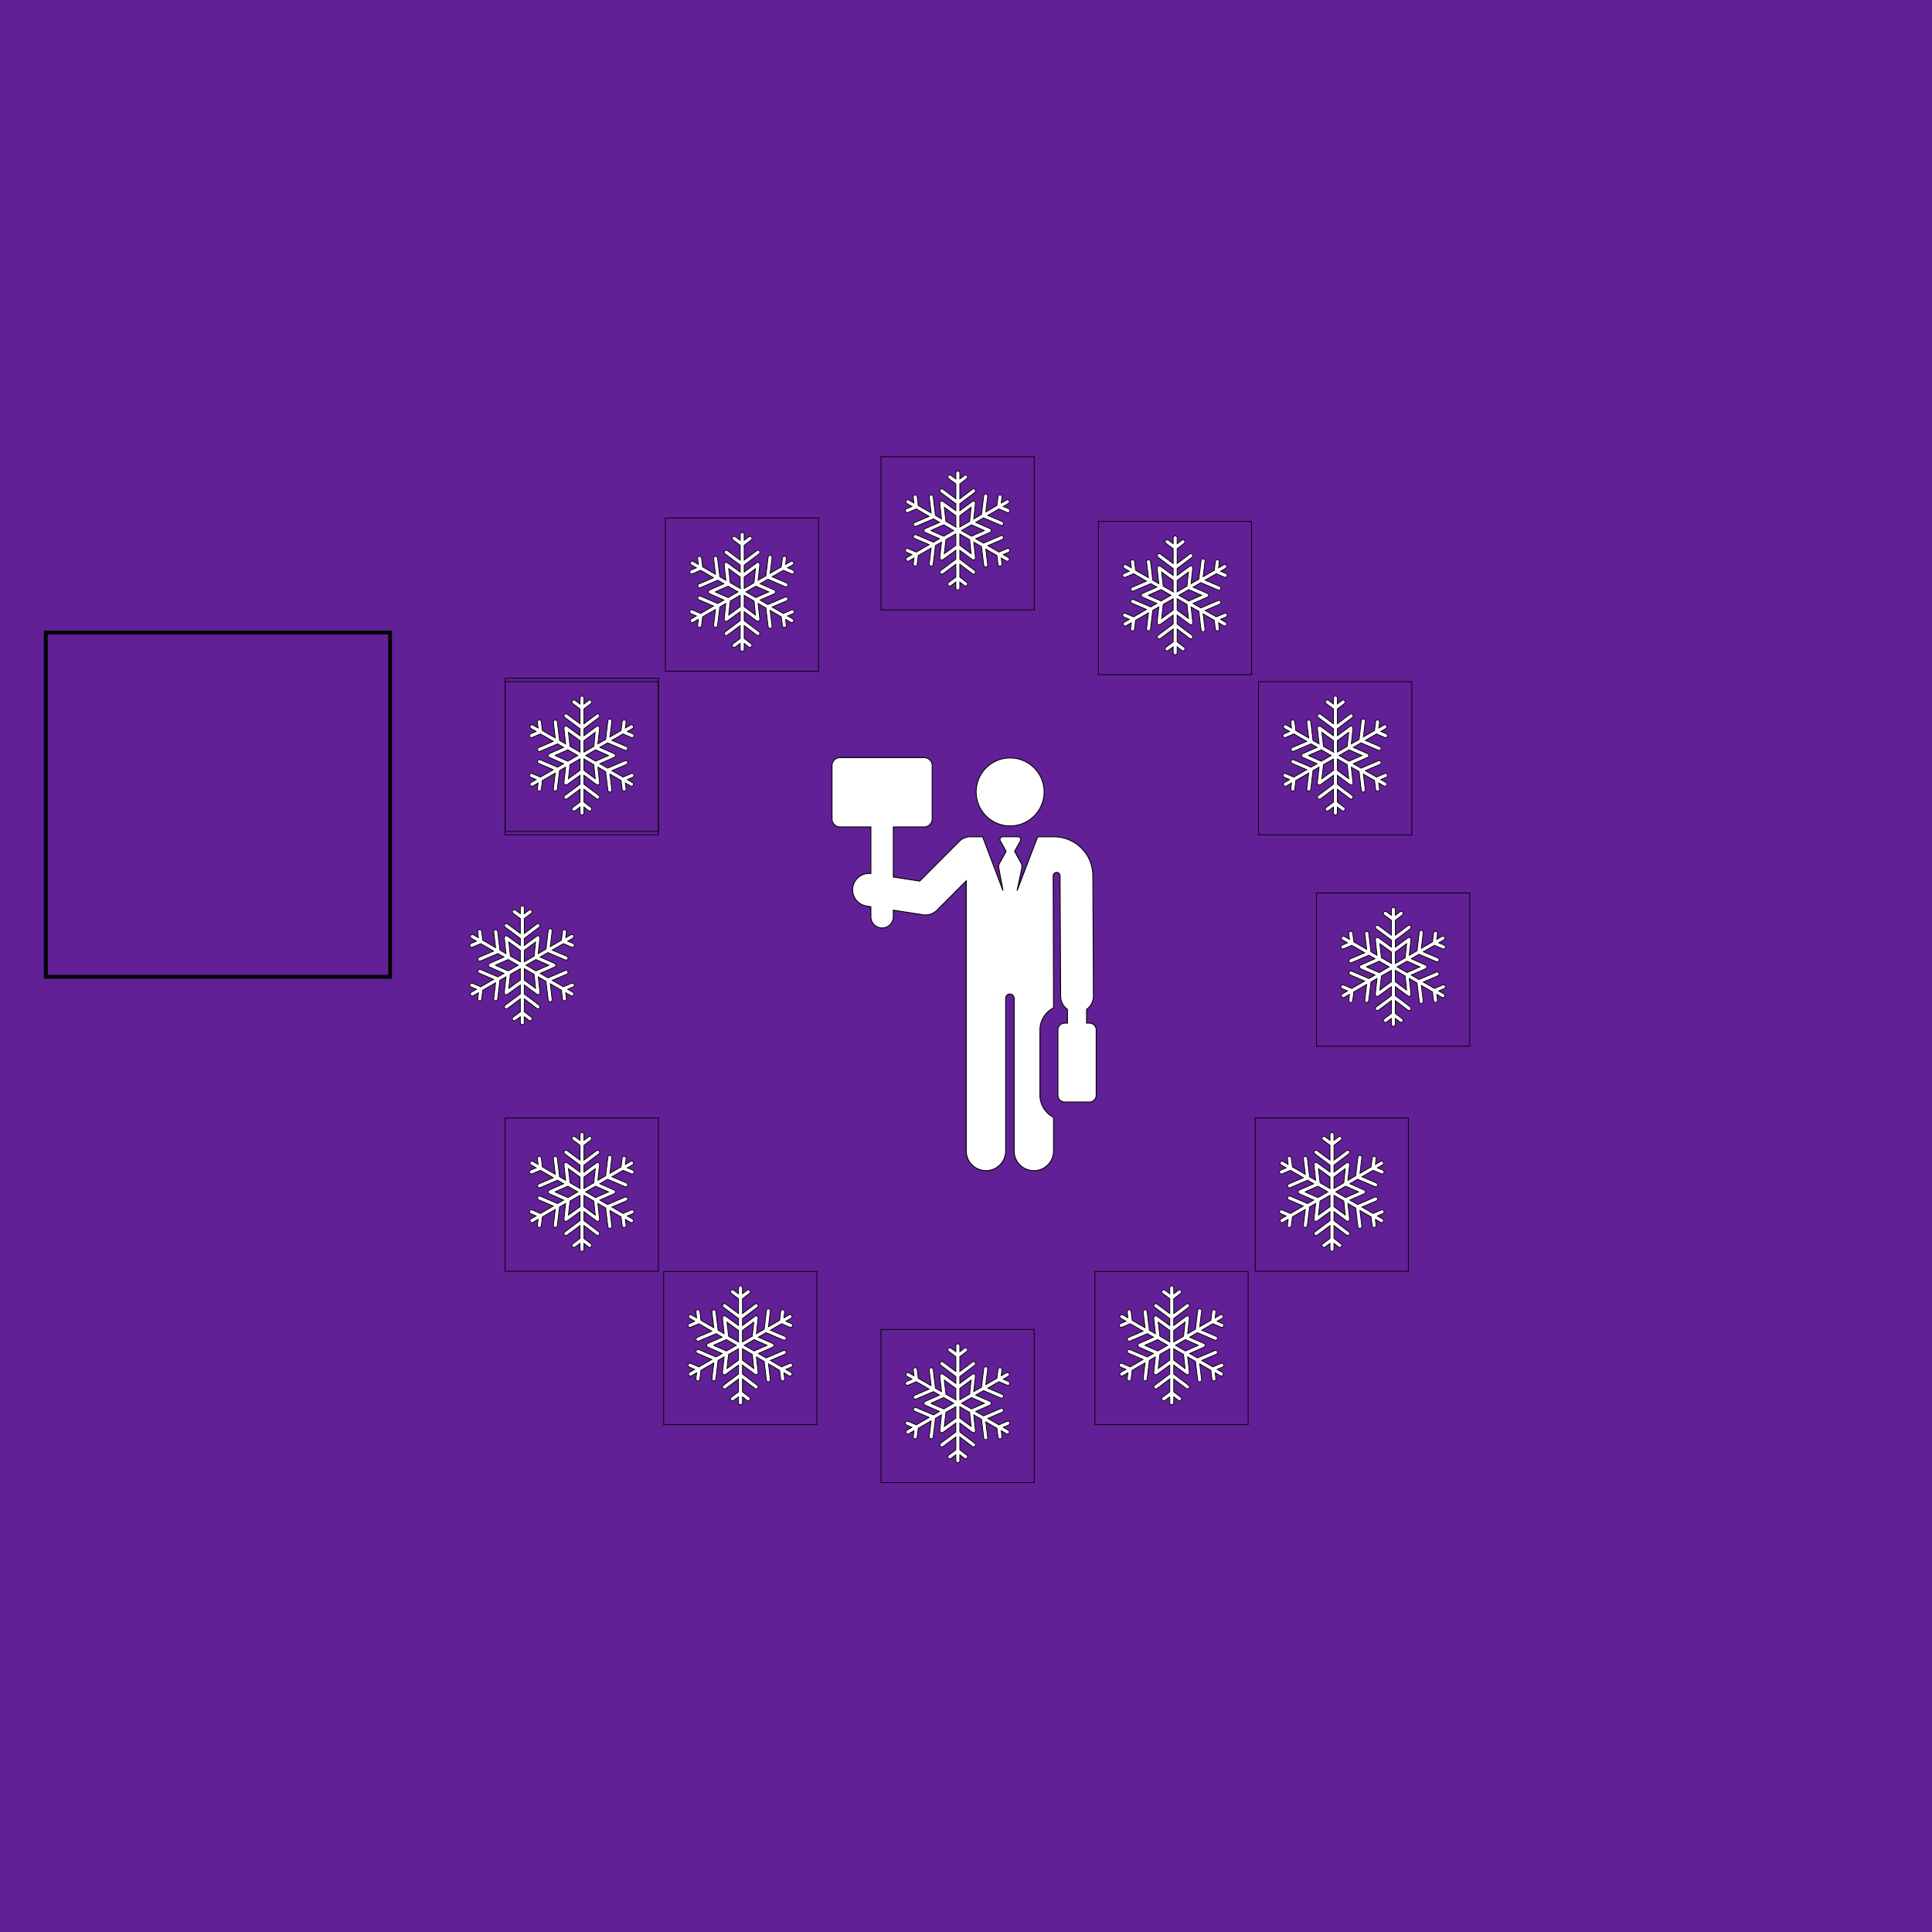 <svg width="512" height="512" xmlns="http://www.w3.org/2000/svg" xmlns:xlink="http://www.w3.org/1999/xlink">
 <defs>
  <rect height="8" width="8" id="p" fill="#60278e"/>
  <style type="text/css">@import url('https://fonts.googleapis.com/css?family=Ubuntu');</style>
 </defs>
 <g>
  <title>background</title>
  <rect x="-1" y="-1" width="514" height="514" id="canvas_background" fill="#612095"/>
 </g>
 <g>
  <title>Layer 1</title>
  <defs>
   <style type="text/css">
    <![CDATA[
    .outline { stroke:none; stroke-width:0 }
  ]]>
   </style>
   <g id="svg_4">
    <path d="m-815.09,23.267l-143.722,-381.083l374.409,-146.284a187.205,190.542 90 0 1 143.722,381.083a187.205,190.542 90 0 1 -374.409,146.284z" id="svg_6"/>
   </g>
   <g id="heart">
    <path id="svg_1" d="m-765.944,-6.179l-143.722,-381.083l374.409,-146.284a187.205,190.542 90 0 1 143.722,381.083a187.205,190.542 90 0 1 -374.409,146.284z"/>
   </g>
  </defs>
  <desc>a nearly perfect heart
	 made of two arcs and a right angle</desc>
  <defs>
   <clipPath id="svg_218" clipPathUnits="userSpaceOnUse">
    <path id="svg_224" d="m3025056.756,-2057697.953l7824.543,0l0,-3259.811l-7824.543,0l0,3259.811z"/>
   </clipPath>
   <clipPath id="svg_211" clipPathUnits="userSpaceOnUse">
    <path id="svg_223" d="m3025056.756,-2057697.953l7824.543,0l0,-3259.811l-7824.543,0l0,3259.811z"/>
   </clipPath>
  </defs>
  <g stroke="null" id="svg_8">
   <use stroke="null" xlink:href="#svg_4" class="outline " fill="#ffffff" transform="matrix(-0.087,-0.087,0.087,-0.087,70999586.573,-52595450.118) " id="svg_7" y="-3457.735" x="3894.31"/>
  </g>
  <g id="svg_15" stroke="null">
   <g id="svg_40" stroke="null">
    <g id="svg_114" stroke="null">
     <rect transform="matrix(0.201,0,0,0.201,321.036,-51.228) " x="-719.935" y="937.836" width="202" height="202" id="svg_107" fill="none" stroke="null"/>
     <g transform="matrix(0.201,0,0,0.201,321.036,-51.228) " id="svg_113" stroke="null">
      <title>Layer 1</title>
      <g id="svg_112" stroke="null">
       <g id="svg_111" stroke="null">
        <g id="svg_110" stroke="null">
         <path d="m-550.203,1060.429c-0.565,-1.326 -2.099,-1.943 -3.429,-1.377l-10.814,4.619l-14.711,-8.494l19.224,-8.212c1.328,-0.567 1.945,-2.101 1.377,-3.429c-0.567,-1.327 -2.1,-1.945 -3.429,-1.377l-22.829,9.752l-10.249,-5.918l18.992,-8.374c0.948,-0.417 1.559,-1.355 1.559,-2.391c0,-1.036 -0.611,-1.974 -1.559,-2.391l-18.992,-8.374l10.249,-5.918l22.829,9.752c0.334,0.143 0.683,0.212 1.025,0.212c1.014,0 1.98,-0.596 2.404,-1.589c0.568,-1.327 -0.049,-2.862 -1.377,-3.429l-19.224,-8.212l14.711,-8.493l10.814,4.618c0.334,0.143 0.683,0.212 1.025,0.212c1.016,0 1.98,-0.596 2.404,-1.589c0.568,-1.327 -0.048,-2.862 -1.377,-3.429l-7.209,-3.079l6.789,-3.919c1.25,-0.722 1.678,-2.32 0.957,-3.57c-0.724,-1.25 -2.324,-1.68 -3.57,-0.957l-6.789,3.92l0.938,-7.782c0.174,-1.433 -0.849,-2.734 -2.281,-2.907c-1.43,-0.175 -2.734,0.847 -2.907,2.281l-1.407,11.674l-14.711,8.493l2.501,-20.755c0.174,-1.433 -0.849,-2.734 -2.281,-2.907c-1.437,-0.18 -2.734,0.847 -2.907,2.281l-2.97,24.646l-10.249,5.917l2.244,-20.635c0.112,-1.028 -0.394,-2.028 -1.291,-2.546c-0.898,-0.515 -1.861,-0.458 -2.699,0.154l-16.597,12.262l0,-9.221l19.709,-14.895c1.155,-0.865 1.312,-2.503 0.446,-3.658c-0.863,-1.152 -2.386,-1.39 -3.544,-0.522l-16.611,12.543l0,-19.598l9.256,-7.056c1.155,-0.865 1.312,-2.503 0.446,-3.658c-0.863,-1.152 -2.384,-1.39 -3.544,-0.522l-6.158,4.703l0,-7.84c0,-1.443 -1.17,-2.613 -2.613,-2.613s-2.613,1.17 -2.613,2.613l0,7.84l-6.423,-4.703c-1.155,-0.868 -2.868,-0.63 -3.734,0.522c-0.866,1.155 -0.519,2.793 0.636,3.658l9.521,7.056l0,19.599l-16.875,-12.543c-1.157,-0.868 -2.869,-0.63 -3.734,0.522c-0.866,1.155 -0.519,2.793 0.636,3.658l19.974,14.895l0,9.221l-16.9,-12.262c-0.836,-0.611 -2.028,-0.67 -2.926,-0.154c-0.897,0.518 -1.441,1.517 -1.329,2.546l2.225,20.635l-7.996,-4.611l-2.973,-24.646c-0.173,-1.434 -1.474,-2.449 -2.909,-2.281c-1.433,0.172 -2.456,1.474 -2.282,2.907l2.499,20.755l-16.974,-9.8l-1.407,-11.674c-0.171,-1.433 -1.479,-2.441 -2.907,-2.281c-1.433,0.172 -2.455,1.474 -2.281,2.907l0.937,7.782l-6.789,-3.92c-1.254,-0.723 -2.848,-0.293 -3.57,0.957c-0.721,1.25 -0.293,2.848 0.957,3.57l6.789,3.919l-7.208,3.079c-1.328,0.567 -1.945,2.102 -1.377,3.429c0.424,0.993 1.388,1.589 2.404,1.589c0.342,0 0.69,-0.069 1.025,-0.212l10.813,-4.618l16.974,9.8l-19.224,8.213c-1.327,0.567 -1.943,2.101 -1.376,3.43c0.424,0.992 1.388,1.587 2.404,1.587c0.342,0 0.69,-0.069 1.026,-0.212l22.828,-9.751l7.986,4.611l-18.992,8.374c-0.948,0.417 -1.559,1.355 -1.559,2.391c0,1.036 0.611,1.974 1.559,2.391l18.992,8.374l-7.986,4.611l-22.828,-9.751c-1.333,-0.568 -2.864,0.048 -3.43,1.376c-0.568,1.328 0.049,2.863 1.376,3.43l19.224,8.213l-16.974,9.8l-10.813,-4.619c-1.328,-0.567 -2.862,0.051 -3.429,1.377c-0.568,1.327 0.049,2.862 1.377,3.429l7.208,3.079l-6.789,3.919c-1.25,0.722 -1.678,2.32 -0.957,3.57c0.485,0.838 1.363,1.307 2.266,1.307c0.443,0 0.893,-0.112 1.304,-0.35l6.789,-3.92l-0.937,7.782c-0.174,1.433 0.849,2.734 2.281,2.907c0.106,0.013 0.212,0.019 0.316,0.019c1.303,0 2.431,-0.974 2.59,-2.301l1.407,-11.674l16.973,-9.8l-2.499,20.755c-0.174,1.433 0.849,2.734 2.281,2.907c0.106,0.013 0.212,0.019 0.316,0.019c1.303,0 2.431,-0.974 2.59,-2.3l2.969,-24.646l7.986,-4.611l-2.244,20.635c-0.112,1.028 0.394,2.028 1.291,2.546c0.894,0.514 2.165,0.457 3.002,-0.154l16.9,-12.262l0,11.835l-20.012,14.895c-1.155,0.865 -1.464,2.503 -0.598,3.658c0.865,1.155 2.615,1.392 3.772,0.522l16.837,-12.543l0,16.986l-9.559,7.056c-1.155,0.865 -1.464,2.503 -0.598,3.658c0.866,1.152 2.617,1.392 3.772,0.522l6.385,-4.703l0,7.84c0,1.443 1.17,2.613 2.613,2.613s2.613,-1.17 2.613,-2.613l0,-7.84l6.12,4.703c0.471,0.353 0.945,0.523 1.49,0.523c0.795,0 1.542,-0.361 2.055,-1.045c0.867,-1.155 0.766,-2.793 -0.389,-3.658l-9.275,-7.056l0,-16.986l16.573,12.543c0.471,0.353 0.945,0.523 1.49,0.523c0.795,0 1.542,-0.361 2.055,-1.045c0.867,-1.155 0.766,-2.793 -0.389,-3.658l-19.728,-14.895l0,-11.835l16.597,12.262c0.458,0.334 0.925,0.504 1.468,0.504c0.451,0 0.863,-0.116 1.269,-0.35c0.897,-0.518 1.385,-1.517 1.272,-2.546l-2.253,-20.635l10.244,5.917l2.967,24.646c0.16,1.327 1.286,2.3 2.589,2.3c0.105,0 0.21,-0.006 0.316,-0.019c1.433,-0.172 2.455,-1.474 2.281,-2.907l-2.501,-20.755l14.711,8.493l1.407,11.674c0.16,1.327 1.287,2.301 2.59,2.301c0.105,0 0.211,-0.006 0.316,-0.019c1.433,-0.172 2.455,-1.474 2.281,-2.907l-0.938,-7.782l6.789,3.92c0.412,0.237 0.861,0.349 1.304,0.349c0.903,0 1.781,-0.468 2.266,-1.307c0.721,-1.25 0.293,-2.848 -0.957,-3.57l-6.789,-3.919l7.209,-3.079c1.329,-0.566 1.945,-2.101 1.377,-3.428l0,-0zm-104.066,-25.2l17.07,-7.527l13.036,7.527l-13.037,7.527l-17.07,-7.527l0,0zm33.024,19.579l-15.205,11.021l2.092,-18.547l13.113,-7.527l0,15.052zm0,-24.106l-13.113,-7.527l-2.092,-18.547l15.205,11.021l0,15.052zm5.226,-15.052l14.902,-11.021l-1.941,18.547l-12.961,7.527l0,-15.052l0,0zm0,39.158l0,-15.052l12.961,7.527l1.941,18.547l-14.902,-11.021zm15.348,-12.053l-13.037,-7.527l13.037,-7.527l17.07,7.527l-17.07,7.527z" id="svg_109" fill="#ffffff" stroke="null"/>
        </g>
       </g>
      </g>
     </g>
    </g>
    <g id="svg_23" stroke="null">
     <rect transform="matrix(0.201,0,0,0.201,321.036,-51.228) " x="-931.195" y="1149.096" width="202" height="202" id="svg_2" fill="none" stroke="null"/>
    </g>
    <g id="svg_130" stroke="null">
     <rect transform="matrix(0.201,0,0,0.201,321.036,-51.228) " x="-149.084" y="942.331" width="202" height="202" id="svg_123" fill="none" stroke="null"/>
     <g transform="matrix(0.201,0,0,0.201,321.036,-51.228) " id="svg_129" stroke="null">
      <title>Layer 1</title>
      <g id="svg_128" stroke="null">
       <g id="svg_127" stroke="null">
        <g id="svg_126" stroke="null">
         <path d="m20.649,1064.924c-0.565,-1.326 -2.099,-1.943 -3.429,-1.377l-10.814,4.619l-14.711,-8.494l19.224,-8.212c1.328,-0.567 1.945,-2.101 1.377,-3.429c-0.567,-1.327 -2.1,-1.945 -3.429,-1.377l-22.829,9.752l-10.249,-5.918l18.992,-8.374c0.948,-0.417 1.559,-1.355 1.559,-2.391c0,-1.036 -0.611,-1.974 -1.559,-2.391l-18.992,-8.374l10.249,-5.918l22.829,9.752c0.334,0.143 0.683,0.212 1.025,0.212c1.014,0 1.98,-0.596 2.404,-1.589c0.568,-1.327 -0.049,-2.862 -1.377,-3.429l-19.224,-8.212l14.711,-8.493l10.814,4.618c0.334,0.143 0.683,0.212 1.025,0.212c1.016,0 1.98,-0.596 2.404,-1.589c0.568,-1.327 -0.048,-2.862 -1.377,-3.429l-7.209,-3.079l6.789,-3.919c1.25,-0.722 1.678,-2.32 0.957,-3.57c-0.724,-1.25 -2.324,-1.68 -3.57,-0.957l-6.789,3.92l0.938,-7.782c0.174,-1.433 -0.849,-2.734 -2.281,-2.907c-1.43,-0.175 -2.734,0.847 -2.907,2.281l-1.407,11.674l-14.711,8.493l2.501,-20.755c0.174,-1.433 -0.849,-2.734 -2.281,-2.907c-1.437,-0.18 -2.734,0.847 -2.907,2.281l-2.97,24.646l-10.249,5.917l2.244,-20.635c0.112,-1.028 -0.394,-2.028 -1.291,-2.546c-0.898,-0.515 -1.861,-0.458 -2.699,0.154l-16.597,12.262l0,-9.221l19.709,-14.895c1.155,-0.865 1.312,-2.503 0.446,-3.658c-0.863,-1.152 -2.386,-1.39 -3.544,-0.522l-16.611,12.543l0,-19.598l9.256,-7.056c1.155,-0.865 1.312,-2.503 0.446,-3.658c-0.863,-1.152 -2.384,-1.39 -3.544,-0.522l-6.158,4.703l0,-7.84c0,-1.443 -1.17,-2.613 -2.613,-2.613s-2.613,1.17 -2.613,2.613l0,7.84l-6.423,-4.703c-1.155,-0.868 -2.868,-0.63 -3.734,0.522c-0.866,1.155 -0.519,2.793 0.636,3.658l9.521,7.056l0,19.599l-16.875,-12.543c-1.157,-0.868 -2.869,-0.63 -3.734,0.522c-0.866,1.155 -0.519,2.793 0.636,3.658l19.974,14.895l0,9.221l-16.9,-12.262c-0.836,-0.611 -2.028,-0.67 -2.926,-0.154c-0.897,0.518 -1.441,1.517 -1.329,2.546l2.225,20.635l-7.996,-4.611l-2.973,-24.646c-0.173,-1.434 -1.474,-2.449 -2.909,-2.281c-1.433,0.172 -2.456,1.474 -2.282,2.907l2.499,20.755l-16.974,-9.8l-1.407,-11.674c-0.171,-1.433 -1.479,-2.441 -2.907,-2.281c-1.433,0.172 -2.455,1.474 -2.281,2.907l0.937,7.782l-6.789,-3.92c-1.254,-0.723 -2.848,-0.293 -3.57,0.957c-0.721,1.25 -0.293,2.848 0.957,3.57l6.789,3.919l-7.208,3.079c-1.328,0.567 -1.945,2.102 -1.377,3.429c0.424,0.993 1.388,1.589 2.404,1.589c0.342,0 0.69,-0.069 1.025,-0.212l10.813,-4.618l16.974,9.8l-19.224,8.213c-1.327,0.567 -1.943,2.101 -1.376,3.43c0.424,0.992 1.388,1.587 2.404,1.587c0.342,0 0.69,-0.069 1.026,-0.212l22.828,-9.751l7.986,4.611l-18.992,8.374c-0.948,0.417 -1.559,1.355 -1.559,2.391c0,1.036 0.611,1.974 1.559,2.391l18.992,8.374l-7.986,4.611l-22.828,-9.751c-1.333,-0.568 -2.864,0.048 -3.43,1.376c-0.568,1.328 0.049,2.863 1.376,3.43l19.224,8.213l-16.974,9.8l-10.813,-4.619c-1.328,-0.567 -2.862,0.051 -3.429,1.377c-0.568,1.327 0.049,2.862 1.377,3.429l7.208,3.079l-6.789,3.919c-1.25,0.722 -1.678,2.32 -0.957,3.57c0.485,0.838 1.363,1.307 2.266,1.307c0.443,0 0.893,-0.112 1.304,-0.35l6.789,-3.92l-0.937,7.782c-0.174,1.433 0.849,2.734 2.281,2.907c0.106,0.013 0.212,0.019 0.316,0.019c1.303,0 2.431,-0.974 2.59,-2.301l1.407,-11.674l16.973,-9.8l-2.499,20.755c-0.174,1.433 0.849,2.734 2.281,2.907c0.106,0.013 0.212,0.019 0.316,0.019c1.303,0 2.431,-0.974 2.59,-2.3l2.969,-24.646l7.986,-4.611l-2.244,20.635c-0.112,1.028 0.394,2.028 1.291,2.546c0.894,0.514 2.165,0.457 3.002,-0.154l16.9,-12.262l0,11.835l-20.012,14.895c-1.155,0.865 -1.464,2.503 -0.598,3.658c0.865,1.155 2.615,1.392 3.772,0.522l16.837,-12.543l0,16.986l-9.559,7.056c-1.155,0.865 -1.464,2.503 -0.598,3.658c0.866,1.152 2.617,1.392 3.772,0.522l6.385,-4.703l0,7.84c0,1.443 1.17,2.613 2.613,2.613s2.613,-1.17 2.613,-2.613l0,-7.84l6.12,4.703c0.471,0.353 0.945,0.523 1.49,0.523c0.795,0 1.542,-0.361 2.055,-1.045c0.867,-1.155 0.766,-2.793 -0.389,-3.658l-9.275,-7.056l0,-16.986l16.573,12.543c0.471,0.353 0.945,0.523 1.49,0.523c0.795,0 1.542,-0.361 2.055,-1.045c0.867,-1.155 0.766,-2.793 -0.389,-3.658l-19.728,-14.895l0,-11.835l16.597,12.262c0.458,0.334 0.925,0.504 1.468,0.504c0.451,0 0.863,-0.116 1.269,-0.35c0.897,-0.518 1.385,-1.517 1.272,-2.546l-2.253,-20.635l10.244,5.917l2.967,24.646c0.16,1.327 1.286,2.3 2.589,2.3c0.105,0 0.21,-0.006 0.316,-0.019c1.433,-0.172 2.455,-1.474 2.281,-2.907l-2.501,-20.755l14.711,8.493l1.407,11.674c0.16,1.327 1.287,2.301 2.59,2.301c0.105,0 0.211,-0.006 0.316,-0.019c1.433,-0.172 2.455,-1.474 2.281,-2.907l-0.938,-7.782l6.789,3.92c0.412,0.237 0.861,0.349 1.304,0.349c0.903,0 1.781,-0.468 2.266,-1.307c0.721,-1.25 0.293,-2.848 -0.957,-3.57l-6.789,-3.919l7.209,-3.079c1.329,-0.566 1.945,-2.101 1.377,-3.428zm-104.066,-25.2l17.07,-7.527l13.036,7.527l-13.037,7.527l-17.07,-7.527l0,0zm33.024,19.579l-15.205,11.021l2.092,-18.547l13.113,-7.527l0,15.052zm0,-24.106l-13.113,-7.527l-2.092,-18.547l15.205,11.021l0,15.052zm5.226,-15.052l14.902,-11.021l-1.941,18.547l-12.961,7.527l0,-15.052l0,0l0,0zm0,39.158l0,-15.052l12.961,7.527l1.941,18.547l-14.902,-11.021zm15.348,-12.053l-13.037,-7.527l13.037,-7.527l17.07,7.527l-17.07,7.527z" id="svg_125" fill="#ffffff" stroke="null"/>
        </g>
       </g>
      </g>
     </g>
    </g>
    <g id="svg_138" stroke="null">
     <rect transform="matrix(0.201,0,0,0.201,321.036,-51.228) " x="62.176" y="1153.59" width="202" height="202" id="svg_131" fill="none" stroke="null"/>
     <g transform="matrix(0.201,0,0,0.201,321.036,-51.228) " id="svg_137" stroke="null">
      <title>Layer 1</title>
      <g id="svg_136" stroke="null">
       <g id="svg_135" stroke="null">
        <g id="svg_134" stroke="null">
         <path d="m231.909,1276.184c-0.565,-1.326 -2.099,-1.943 -3.429,-1.377l-10.814,4.619l-14.711,-8.494l19.224,-8.212c1.328,-0.567 1.945,-2.101 1.377,-3.429c-0.567,-1.327 -2.1,-1.945 -3.429,-1.377l-22.829,9.752l-10.249,-5.918l18.992,-8.374c0.948,-0.417 1.559,-1.355 1.559,-2.391c0,-1.036 -0.611,-1.974 -1.559,-2.391l-18.992,-8.374l10.249,-5.918l22.829,9.752c0.334,0.143 0.683,0.212 1.025,0.212c1.014,0 1.98,-0.596 2.404,-1.589c0.568,-1.327 -0.049,-2.862 -1.377,-3.429l-19.224,-8.212l14.711,-8.493l10.814,4.618c0.334,0.143 0.683,0.212 1.025,0.212c1.016,0 1.98,-0.596 2.404,-1.589c0.568,-1.327 -0.048,-2.862 -1.377,-3.429l-7.209,-3.079l6.789,-3.919c1.25,-0.722 1.678,-2.32 0.957,-3.57c-0.724,-1.25 -2.324,-1.68 -3.57,-0.957l-6.789,3.92l0.938,-7.782c0.174,-1.433 -0.849,-2.734 -2.281,-2.907c-1.43,-0.175 -2.734,0.847 -2.907,2.281l-1.407,11.674l-14.711,8.493l2.501,-20.755c0.174,-1.433 -0.849,-2.734 -2.281,-2.907c-1.437,-0.18 -2.734,0.847 -2.907,2.281l-2.97,24.646l-10.249,5.917l2.244,-20.635c0.112,-1.028 -0.394,-2.028 -1.291,-2.546c-0.898,-0.515 -1.861,-0.458 -2.699,0.154l-16.597,12.262l0,-9.221l19.709,-14.895c1.155,-0.865 1.312,-2.503 0.446,-3.658c-0.863,-1.152 -2.386,-1.39 -3.544,-0.522l-16.611,12.543l0,-19.598l9.256,-7.056c1.155,-0.865 1.312,-2.503 0.446,-3.658c-0.863,-1.152 -2.384,-1.39 -3.544,-0.522l-6.158,4.703l0,-7.84c0,-1.443 -1.17,-2.613 -2.613,-2.613s-2.613,1.17 -2.613,2.613l0,7.84l-6.423,-4.703c-1.155,-0.868 -2.868,-0.63 -3.734,0.522c-0.866,1.155 -0.519,2.793 0.636,3.658l9.521,7.056l0,19.599l-16.875,-12.543c-1.157,-0.868 -2.869,-0.63 -3.734,0.522c-0.866,1.155 -0.519,2.793 0.636,3.658l19.974,14.895l0,9.221l-16.9,-12.262c-0.836,-0.611 -2.028,-0.67 -2.926,-0.154c-0.897,0.518 -1.441,1.517 -1.329,2.546l2.225,20.635l-7.996,-4.611l-2.973,-24.646c-0.173,-1.434 -1.474,-2.449 -2.909,-2.281c-1.433,0.172 -2.456,1.474 -2.282,2.907l2.499,20.755l-16.974,-9.8l-1.407,-11.674c-0.171,-1.433 -1.479,-2.441 -2.907,-2.281c-1.433,0.172 -2.455,1.474 -2.281,2.907l0.937,7.782l-6.789,-3.92c-1.254,-0.723 -2.848,-0.293 -3.57,0.957c-0.721,1.25 -0.293,2.848 0.957,3.57l6.789,3.919l-7.208,3.079c-1.328,0.567 -1.945,2.102 -1.377,3.429c0.424,0.993 1.388,1.589 2.404,1.589c0.342,0 0.69,-0.069 1.025,-0.212l10.813,-4.618l16.974,9.8l-19.224,8.213c-1.327,0.567 -1.943,2.101 -1.376,3.43c0.424,0.992 1.388,1.587 2.404,1.587c0.342,0 0.69,-0.069 1.026,-0.212l22.828,-9.751l7.986,4.611l-18.992,8.374c-0.948,0.417 -1.559,1.355 -1.559,2.391c0,1.036 0.611,1.974 1.559,2.391l18.992,8.374l-7.986,4.611l-22.828,-9.751c-1.333,-0.568 -2.864,0.048 -3.43,1.376c-0.568,1.328 0.049,2.863 1.376,3.43l19.224,8.213l-16.974,9.8l-10.813,-4.619c-1.328,-0.567 -2.862,0.051 -3.429,1.377c-0.568,1.327 0.049,2.862 1.377,3.429l7.208,3.079l-6.789,3.919c-1.25,0.722 -1.678,2.32 -0.957,3.57c0.485,0.838 1.363,1.307 2.266,1.307c0.443,0 0.893,-0.112 1.304,-0.35l6.789,-3.92l-0.937,7.782c-0.174,1.433 0.849,2.734 2.281,2.907c0.106,0.013 0.212,0.019 0.316,0.019c1.303,0 2.431,-0.974 2.59,-2.301l1.407,-11.674l16.973,-9.8l-2.499,20.755c-0.174,1.433 0.849,2.734 2.281,2.907c0.106,0.013 0.212,0.019 0.316,0.019c1.303,0 2.431,-0.974 2.59,-2.3l2.969,-24.646l7.986,-4.611l-2.244,20.635c-0.112,1.028 0.394,2.028 1.291,2.546c0.894,0.514 2.165,0.457 3.002,-0.154l16.9,-12.262l0,11.835l-20.012,14.895c-1.155,0.865 -1.464,2.503 -0.598,3.658c0.865,1.155 2.615,1.392 3.772,0.522l16.837,-12.543l0,16.986l-9.559,7.056c-1.155,0.865 -1.464,2.503 -0.598,3.658c0.866,1.152 2.617,1.392 3.772,0.522l6.385,-4.703l0,7.84c0,1.443 1.17,2.613 2.613,2.613s2.613,-1.17 2.613,-2.613l0,-7.84l6.12,4.703c0.471,0.353 0.945,0.523 1.49,0.523c0.795,0 1.542,-0.361 2.055,-1.045c0.867,-1.155 0.766,-2.793 -0.389,-3.658l-9.275,-7.056l0,-16.986l16.573,12.543c0.471,0.353 0.945,0.523 1.49,0.523c0.795,0 1.542,-0.361 2.055,-1.045c0.867,-1.155 0.766,-2.793 -0.389,-3.658l-19.728,-14.895l0,-11.835l16.597,12.262c0.458,0.334 0.925,0.504 1.468,0.504c0.451,0 0.863,-0.116 1.269,-0.35c0.897,-0.518 1.385,-1.517 1.272,-2.546l-2.253,-20.635l10.244,5.917l2.967,24.646c0.16,1.327 1.286,2.3 2.589,2.3c0.105,0 0.21,-0.006 0.316,-0.019c1.433,-0.172 2.455,-1.474 2.281,-2.907l-2.501,-20.755l14.711,8.493l1.407,11.674c0.16,1.327 1.287,2.301 2.59,2.301c0.105,0 0.211,-0.006 0.316,-0.019c1.433,-0.172 2.455,-1.474 2.281,-2.907l-0.938,-7.782l6.789,3.92c0.412,0.237 0.861,0.349 1.304,0.349c0.903,0 1.781,-0.468 2.266,-1.307c0.721,-1.25 0.293,-2.848 -0.957,-3.57l-6.789,-3.919l7.209,-3.079c1.329,-0.566 1.945,-2.101 1.377,-3.428l0,-0zm-104.066,-25.2l17.07,-7.527l13.036,7.527l-13.037,7.527l-17.07,-7.527l0,0zm33.024,19.579l-15.205,11.021l2.092,-18.547l13.113,-7.527l0,15.052zm0,-24.106l-13.113,-7.527l-2.092,-18.547l15.205,11.021l0,15.052zm5.226,-15.052l14.902,-11.021l-1.941,18.547l-12.961,7.527l0,-15.052l0,0zm0,39.158l0,-15.052l12.961,7.527l1.941,18.547l-14.902,-11.021zm15.348,-12.053l-13.037,-7.527l13.037,-7.527l17.07,7.527l-17.07,7.527z" id="svg_133" fill="#ffffff" stroke="null"/>
        </g>
       </g>
      </g>
     </g>
    </g>
    <g id="svg_22" stroke="null">
     <rect x="12.131" y="167.619" width="91.25" height="91.25" id="svg_14" fill="none" stroke="null"/>
    </g>
    <g transform="matrix(0.201,0,0,0.201,321.036,-51.228) " id="svg_21" stroke="null">
     <title>Layer 1</title>
     <g id="svg_34" stroke="null">
      <g id="svg_33" stroke="null">
       <g id="svg_32" stroke="null">
        <path d="m-840.123,1552.664c-0.565,-1.326 -2.099,-1.943 -3.429,-1.377l-10.814,4.619l-14.711,-8.494l19.224,-8.212c1.328,-0.567 1.945,-2.101 1.377,-3.429c-0.567,-1.327 -2.1,-1.945 -3.429,-1.377l-22.829,9.752l-10.249,-5.918l18.992,-8.374c0.948,-0.417 1.559,-1.355 1.559,-2.391c0,-1.036 -0.611,-1.974 -1.559,-2.391l-18.992,-8.374l10.249,-5.918l22.829,9.752c0.334,0.143 0.683,0.212 1.025,0.212c1.014,0 1.98,-0.596 2.404,-1.589c0.568,-1.327 -0.049,-2.862 -1.377,-3.429l-19.224,-8.212l14.711,-8.493l10.814,4.618c0.334,0.143 0.683,0.212 1.025,0.212c1.016,0 1.98,-0.596 2.404,-1.589c0.568,-1.327 -0.048,-2.862 -1.377,-3.429l-7.209,-3.079l6.789,-3.919c1.25,-0.722 1.678,-2.32 0.957,-3.57c-0.724,-1.25 -2.324,-1.68 -3.57,-0.957l-6.789,3.92l0.938,-7.782c0.174,-1.433 -0.849,-2.734 -2.281,-2.907c-1.43,-0.175 -2.734,0.847 -2.907,2.281l-1.407,11.674l-14.711,8.493l2.501,-20.755c0.174,-1.433 -0.849,-2.734 -2.281,-2.907c-1.437,-0.18 -2.734,0.847 -2.907,2.281l-2.97,24.646l-10.249,5.917l2.244,-20.635c0.112,-1.028 -0.394,-2.028 -1.291,-2.546c-0.898,-0.515 -1.861,-0.458 -2.699,0.154l-16.597,12.262l0,-9.221l19.709,-14.895c1.155,-0.865 1.312,-2.503 0.446,-3.658c-0.863,-1.152 -2.386,-1.39 -3.544,-0.522l-16.611,12.543l0,-19.598l9.256,-7.056c1.155,-0.865 1.312,-2.503 0.446,-3.658c-0.863,-1.152 -2.384,-1.39 -3.544,-0.522l-6.158,4.703l0,-7.84c0,-1.443 -1.17,-2.613 -2.613,-2.613s-2.613,1.17 -2.613,2.613l0,7.84l-6.423,-4.703c-1.155,-0.868 -2.868,-0.63 -3.734,0.522c-0.866,1.155 -0.519,2.793 0.636,3.658l9.521,7.056l0,19.599l-16.875,-12.543c-1.157,-0.868 -2.869,-0.63 -3.734,0.522c-0.866,1.155 -0.519,2.793 0.636,3.658l19.974,14.895l0,9.221l-16.9,-12.262c-0.836,-0.611 -2.028,-0.67 -2.926,-0.154c-0.897,0.518 -1.441,1.517 -1.329,2.546l2.225,20.635l-7.996,-4.611l-2.973,-24.646c-0.173,-1.434 -1.474,-2.449 -2.909,-2.281c-1.433,0.172 -2.456,1.474 -2.282,2.907l2.499,20.755l-16.974,-9.8l-1.407,-11.674c-0.171,-1.433 -1.479,-2.441 -2.907,-2.281c-1.433,0.172 -2.455,1.474 -2.281,2.907l0.937,7.782l-6.789,-3.92c-1.254,-0.723 -2.848,-0.293 -3.57,0.957c-0.721,1.25 -0.293,2.848 0.957,3.57l6.789,3.919l-7.208,3.079c-1.328,0.567 -1.945,2.102 -1.377,3.429c0.424,0.993 1.388,1.589 2.404,1.589c0.342,0 0.69,-0.069 1.025,-0.212l10.813,-4.618l16.974,9.8l-19.224,8.213c-1.327,0.567 -1.943,2.101 -1.376,3.43c0.424,0.992 1.388,1.587 2.404,1.587c0.342,0 0.69,-0.069 1.026,-0.212l22.828,-9.751l7.986,4.611l-18.992,8.374c-0.948,0.417 -1.559,1.355 -1.559,2.391c0,1.036 0.611,1.974 1.559,2.391l18.992,8.374l-7.986,4.611l-22.828,-9.751c-1.333,-0.568 -2.864,0.048 -3.43,1.376c-0.568,1.328 0.049,2.863 1.376,3.43l19.224,8.213l-16.974,9.8l-10.813,-4.619c-1.328,-0.567 -2.862,0.051 -3.429,1.377c-0.568,1.327 0.049,2.862 1.377,3.429l7.208,3.079l-6.789,3.919c-1.25,0.722 -1.678,2.32 -0.957,3.57c0.485,0.838 1.363,1.307 2.266,1.307c0.443,0 0.893,-0.112 1.304,-0.35l6.789,-3.92l-0.937,7.782c-0.174,1.433 0.849,2.734 2.281,2.907c0.106,0.013 0.212,0.019 0.316,0.019c1.303,0 2.431,-0.974 2.59,-2.301l1.407,-11.674l16.973,-9.8l-2.499,20.755c-0.174,1.433 0.849,2.734 2.281,2.907c0.106,0.013 0.212,0.019 0.316,0.019c1.303,0 2.431,-0.974 2.59,-2.3l2.969,-24.646l7.986,-4.611l-2.244,20.635c-0.112,1.028 0.394,2.028 1.291,2.546c0.894,0.514 2.165,0.457 3.002,-0.154l16.9,-12.262l0,11.835l-20.012,14.895c-1.155,0.865 -1.464,2.503 -0.598,3.658c0.865,1.155 2.615,1.392 3.772,0.522l16.837,-12.543l0,16.986l-9.559,7.056c-1.155,0.865 -1.464,2.503 -0.598,3.658c0.866,1.152 2.617,1.392 3.772,0.522l6.385,-4.703l0,7.84c0,1.443 1.17,2.613 2.613,2.613s2.613,-1.17 2.613,-2.613l0,-7.84l6.12,4.703c0.471,0.353 0.945,0.523 1.49,0.523c0.795,0 1.542,-0.361 2.055,-1.045c0.867,-1.155 0.766,-2.793 -0.389,-3.658l-9.275,-7.056l0,-16.986l16.573,12.543c0.471,0.353 0.945,0.523 1.49,0.523c0.795,0 1.542,-0.361 2.055,-1.045c0.867,-1.155 0.766,-2.793 -0.389,-3.658l-19.728,-14.895l0,-11.835l16.597,12.262c0.458,0.334 0.925,0.504 1.468,0.504c0.451,0 0.863,-0.116 1.269,-0.35c0.897,-0.518 1.385,-1.517 1.272,-2.546l-2.253,-20.635l10.244,5.917l2.967,24.646c0.16,1.327 1.286,2.3 2.589,2.3c0.105,0 0.21,-0.006 0.316,-0.019c1.433,-0.172 2.455,-1.474 2.281,-2.907l-2.501,-20.755l14.711,8.493l1.407,11.674c0.16,1.327 1.287,2.301 2.59,2.301c0.105,0 0.211,-0.006 0.316,-0.019c1.433,-0.172 2.455,-1.474 2.281,-2.907l-0.938,-7.782l6.789,3.92c0.412,0.237 0.861,0.349 1.304,0.349c0.903,0 1.781,-0.468 2.266,-1.307c0.721,-1.25 0.293,-2.848 -0.957,-3.57l-6.789,-3.919l7.209,-3.079c1.329,-0.566 1.945,-2.101 1.377,-3.428zm-104.066,-25.2l17.07,-7.527l13.036,7.527l-13.037,7.527l-17.07,-7.527l0,0zm33.024,19.579l-15.205,11.021l2.092,-18.547l13.113,-7.527l0,15.052zm0,-24.106l-13.113,-7.527l-2.092,-18.547l15.205,11.021l0,15.052zm5.226,-15.052l14.902,-11.021l-1.941,18.547l-12.961,7.527l0,-15.052l0,0l0,0zm0,39.158l0,-15.052l12.961,7.527l1.941,18.547l-14.902,-11.021zm15.348,-12.053l-13.037,-7.527l13.037,-7.527l17.07,7.527l-17.07,7.527z" id="svg_31" fill="#ffffff" stroke="null"/>
       </g>
      </g>
     </g>
    </g>
    <g id="svg_122" stroke="null">
     <rect transform="matrix(0.201,0,0,0.201,321.036,-51.228) " x="-435.633" y="856.928" width="202" height="202" id="svg_115" fill="none" stroke="null"/>
     <g transform="matrix(0.201,0,0,0.201,321.036,-51.228) " id="svg_121" stroke="null">
      <title>Layer 1</title>
      <g id="svg_120" stroke="null">
       <g id="svg_119" stroke="null">
        <g id="svg_118" stroke="null">
         <path d="m-265.901,979.521c-0.565,-1.326 -2.099,-1.943 -3.429,-1.377l-10.814,4.619l-14.711,-8.494l19.224,-8.212c1.328,-0.567 1.945,-2.101 1.377,-3.429c-0.567,-1.327 -2.1,-1.945 -3.429,-1.377l-22.829,9.752l-10.249,-5.918l18.992,-8.374c0.948,-0.417 1.559,-1.355 1.559,-2.391c0,-1.036 -0.611,-1.974 -1.559,-2.391l-18.992,-8.374l10.249,-5.918l22.829,9.752c0.334,0.143 0.683,0.212 1.025,0.212c1.014,0 1.98,-0.596 2.404,-1.589c0.568,-1.327 -0.049,-2.862 -1.377,-3.429l-19.224,-8.212l14.711,-8.493l10.814,4.618c0.334,0.143 0.683,0.212 1.025,0.212c1.016,0 1.98,-0.596 2.404,-1.589c0.568,-1.327 -0.048,-2.862 -1.377,-3.429l-7.209,-3.079l6.789,-3.919c1.25,-0.722 1.678,-2.32 0.957,-3.57c-0.724,-1.25 -2.324,-1.68 -3.57,-0.957l-6.789,3.92l0.938,-7.782c0.174,-1.433 -0.849,-2.734 -2.281,-2.907c-1.43,-0.175 -2.734,0.847 -2.907,2.281l-1.407,11.674l-14.711,8.493l2.501,-20.755c0.174,-1.433 -0.849,-2.734 -2.281,-2.907c-1.437,-0.18 -2.734,0.847 -2.907,2.281l-2.97,24.646l-10.249,5.917l2.244,-20.635c0.112,-1.028 -0.394,-2.028 -1.291,-2.546c-0.898,-0.515 -1.861,-0.458 -2.699,0.154l-16.597,12.262l0,-9.221l19.709,-14.895c1.155,-0.865 1.312,-2.503 0.446,-3.658c-0.863,-1.152 -2.386,-1.39 -3.544,-0.522l-16.611,12.543l0,-19.598l9.256,-7.056c1.155,-0.865 1.312,-2.503 0.446,-3.658c-0.863,-1.152 -2.384,-1.39 -3.544,-0.522l-6.158,4.703l0,-7.84c0,-1.443 -1.17,-2.613 -2.613,-2.613s-2.613,1.17 -2.613,2.613l0,7.84l-6.423,-4.703c-1.155,-0.868 -2.868,-0.63 -3.734,0.522c-0.866,1.155 -0.519,2.793 0.636,3.658l9.521,7.056l0,19.599l-16.875,-12.543c-1.157,-0.868 -2.869,-0.63 -3.734,0.522c-0.866,1.155 -0.519,2.793 0.636,3.658l19.974,14.895l0,9.221l-16.9,-12.262c-0.836,-0.611 -2.028,-0.67 -2.926,-0.154c-0.897,0.518 -1.441,1.517 -1.329,2.546l2.225,20.635l-7.996,-4.611l-2.973,-24.646c-0.173,-1.434 -1.474,-2.449 -2.909,-2.281c-1.433,0.172 -2.456,1.474 -2.282,2.907l2.499,20.755l-16.974,-9.8l-1.407,-11.674c-0.171,-1.433 -1.479,-2.441 -2.907,-2.281c-1.433,0.172 -2.455,1.474 -2.281,2.907l0.937,7.782l-6.789,-3.92c-1.254,-0.723 -2.848,-0.293 -3.57,0.957c-0.721,1.25 -0.293,2.848 0.957,3.57l6.789,3.919l-7.208,3.079c-1.328,0.567 -1.945,2.102 -1.377,3.429c0.424,0.993 1.388,1.589 2.404,1.589c0.342,0 0.69,-0.069 1.025,-0.212l10.813,-4.618l16.974,9.8l-19.224,8.213c-1.327,0.567 -1.943,2.101 -1.376,3.43c0.424,0.992 1.388,1.587 2.404,1.587c0.342,0 0.69,-0.069 1.026,-0.212l22.828,-9.751l7.986,4.611l-18.992,8.374c-0.948,0.417 -1.559,1.355 -1.559,2.391c0,1.036 0.611,1.974 1.559,2.391l18.992,8.374l-7.986,4.611l-22.828,-9.751c-1.333,-0.568 -2.864,0.048 -3.43,1.376c-0.568,1.328 0.049,2.863 1.376,3.43l19.224,8.213l-16.974,9.8l-10.813,-4.619c-1.328,-0.567 -2.862,0.051 -3.429,1.377c-0.568,1.327 0.049,2.862 1.377,3.429l7.208,3.079l-6.789,3.919c-1.25,0.722 -1.678,2.32 -0.957,3.57c0.485,0.838 1.363,1.307 2.266,1.307c0.443,0 0.893,-0.112 1.304,-0.35l6.789,-3.92l-0.937,7.782c-0.174,1.433 0.849,2.734 2.281,2.907c0.106,0.013 0.212,0.019 0.316,0.019c1.303,0 2.431,-0.974 2.59,-2.301l1.407,-11.674l16.973,-9.8l-2.499,20.755c-0.174,1.433 0.849,2.734 2.281,2.907c0.106,0.013 0.212,0.019 0.316,0.019c1.303,0 2.431,-0.974 2.59,-2.3l2.969,-24.646l7.986,-4.611l-2.244,20.635c-0.112,1.028 0.394,2.028 1.291,2.546c0.894,0.514 2.165,0.457 3.002,-0.154l16.9,-12.262l0,11.835l-20.012,14.895c-1.155,0.865 -1.464,2.503 -0.598,3.658c0.865,1.155 2.615,1.392 3.772,0.522l16.837,-12.543l0,16.986l-9.559,7.056c-1.155,0.865 -1.464,2.503 -0.598,3.658c0.866,1.152 2.617,1.392 3.772,0.522l6.385,-4.703l0,7.84c0,1.443 1.17,2.613 2.613,2.613s2.613,-1.17 2.613,-2.613l0,-7.84l6.12,4.703c0.471,0.353 0.945,0.523 1.49,0.523c0.795,0 1.542,-0.361 2.055,-1.045c0.867,-1.155 0.766,-2.793 -0.389,-3.658l-9.275,-7.056l0,-16.986l16.573,12.543c0.471,0.353 0.945,0.523 1.49,0.523c0.795,0 1.542,-0.361 2.055,-1.045c0.867,-1.155 0.766,-2.793 -0.389,-3.658l-19.728,-14.895l0,-11.835l16.597,12.262c0.458,0.334 0.925,0.504 1.468,0.504c0.451,0 0.863,-0.116 1.269,-0.35c0.897,-0.518 1.385,-1.517 1.272,-2.546l-2.253,-20.635l10.244,5.917l2.967,24.646c0.16,1.327 1.286,2.3 2.589,2.3c0.105,0 0.21,-0.006 0.316,-0.019c1.433,-0.172 2.455,-1.474 2.281,-2.907l-2.501,-20.755l14.711,8.493l1.407,11.674c0.16,1.327 1.287,2.301 2.59,2.301c0.105,0 0.211,-0.006 0.316,-0.019c1.433,-0.172 2.455,-1.474 2.281,-2.907l-0.938,-7.782l6.789,3.92c0.412,0.237 0.861,0.349 1.304,0.349c0.903,0 1.781,-0.468 2.266,-1.307c0.721,-1.25 0.293,-2.848 -0.957,-3.57l-6.789,-3.919l7.209,-3.079c1.329,-0.566 1.945,-2.101 1.377,-3.428l0,-0zm-104.066,-25.2l17.07,-7.527l13.036,7.527l-13.037,7.527l-17.07,-7.527l0,0zm33.024,19.579l-15.205,11.021l2.092,-18.547l13.113,-7.527l0,15.052zm0,-24.106l-13.113,-7.527l-2.092,-18.547l15.205,11.021l0,15.052zm5.226,-15.052l14.902,-11.021l-1.941,18.547l-12.961,7.527l0,-15.052l0,0zm0,39.158l0,-15.052l12.961,7.527l1.941,18.547l-14.902,-11.021zm15.348,-12.053l-13.037,-7.527l13.037,-7.527l17.07,7.527l-17.07,7.527z" id="svg_117" fill="#ffffff" stroke="null"/>
        </g>
       </g>
      </g>
     </g>
    </g>
    <g id="svg_146" stroke="null">
     <rect transform="matrix(0.201,0,0,0.201,321.036,-51.228) " x="138.589" y="1432.274" width="202" height="202" id="svg_139" fill="none" stroke="null"/>
     <g transform="matrix(0.201,0,0,0.201,321.036,-51.228) " id="svg_145" stroke="null">
      <title>Layer 1</title>
      <g id="svg_144" stroke="null">
       <g id="svg_143" stroke="null">
        <g id="svg_142" stroke="null">
         <path d="m308.322,1554.868c-0.565,-1.326 -2.099,-1.943 -3.429,-1.377l-10.814,4.619l-14.711,-8.494l19.224,-8.212c1.328,-0.567 1.945,-2.101 1.377,-3.429c-0.567,-1.327 -2.1,-1.945 -3.429,-1.377l-22.829,9.752l-10.249,-5.918l18.992,-8.374c0.948,-0.417 1.559,-1.355 1.559,-2.391c0,-1.036 -0.611,-1.974 -1.559,-2.391l-18.992,-8.374l10.249,-5.918l22.829,9.752c0.334,0.143 0.683,0.212 1.025,0.212c1.014,0 1.98,-0.596 2.404,-1.589c0.568,-1.327 -0.049,-2.862 -1.377,-3.429l-19.224,-8.212l14.711,-8.493l10.814,4.618c0.334,0.143 0.683,0.212 1.025,0.212c1.016,0 1.98,-0.596 2.404,-1.589c0.568,-1.327 -0.048,-2.862 -1.377,-3.429l-7.209,-3.079l6.789,-3.919c1.25,-0.722 1.678,-2.32 0.957,-3.57c-0.724,-1.25 -2.324,-1.68 -3.57,-0.957l-6.789,3.92l0.938,-7.782c0.174,-1.433 -0.849,-2.734 -2.281,-2.907c-1.43,-0.175 -2.734,0.847 -2.907,2.281l-1.407,11.674l-14.711,8.493l2.501,-20.755c0.174,-1.433 -0.849,-2.734 -2.281,-2.907c-1.437,-0.18 -2.734,0.847 -2.907,2.281l-2.97,24.646l-10.249,5.917l2.244,-20.635c0.112,-1.028 -0.394,-2.028 -1.291,-2.546c-0.898,-0.515 -1.861,-0.458 -2.699,0.154l-16.597,12.262l0,-9.221l19.709,-14.895c1.155,-0.865 1.312,-2.503 0.446,-3.658c-0.863,-1.152 -2.386,-1.39 -3.544,-0.522l-16.611,12.543l0,-19.598l9.256,-7.056c1.155,-0.865 1.312,-2.503 0.446,-3.658c-0.863,-1.152 -2.384,-1.39 -3.544,-0.522l-6.158,4.703l0,-7.84c0,-1.443 -1.17,-2.613 -2.613,-2.613s-2.613,1.17 -2.613,2.613l0,7.84l-6.423,-4.703c-1.155,-0.868 -2.868,-0.63 -3.734,0.522c-0.866,1.155 -0.519,2.793 0.636,3.658l9.521,7.056l0,19.599l-16.875,-12.543c-1.157,-0.868 -2.869,-0.63 -3.734,0.522c-0.866,1.155 -0.519,2.793 0.636,3.658l19.974,14.895l0,9.221l-16.9,-12.262c-0.836,-0.611 -2.028,-0.67 -2.926,-0.154c-0.897,0.518 -1.441,1.517 -1.329,2.546l2.225,20.635l-7.996,-4.611l-2.973,-24.646c-0.173,-1.434 -1.474,-2.449 -2.909,-2.281c-1.433,0.172 -2.456,1.474 -2.282,2.907l2.499,20.755l-16.974,-9.8l-1.407,-11.674c-0.171,-1.433 -1.479,-2.441 -2.907,-2.281c-1.433,0.172 -2.455,1.474 -2.281,2.907l0.937,7.782l-6.789,-3.92c-1.254,-0.723 -2.848,-0.293 -3.57,0.957c-0.721,1.25 -0.293,2.848 0.957,3.57l6.789,3.919l-7.208,3.079c-1.328,0.567 -1.945,2.102 -1.377,3.429c0.424,0.993 1.388,1.589 2.404,1.589c0.342,0 0.69,-0.069 1.025,-0.212l10.813,-4.618l16.974,9.8l-19.224,8.213c-1.327,0.567 -1.943,2.101 -1.376,3.43c0.424,0.992 1.388,1.587 2.404,1.587c0.342,0 0.69,-0.069 1.026,-0.212l22.828,-9.751l7.986,4.611l-18.992,8.374c-0.948,0.417 -1.559,1.355 -1.559,2.391c0,1.036 0.611,1.974 1.559,2.391l18.992,8.374l-7.986,4.611l-22.828,-9.751c-1.333,-0.568 -2.864,0.048 -3.43,1.376c-0.568,1.328 0.049,2.863 1.376,3.43l19.224,8.213l-16.974,9.8l-10.813,-4.619c-1.328,-0.567 -2.862,0.051 -3.429,1.377c-0.568,1.327 0.049,2.862 1.377,3.429l7.208,3.079l-6.789,3.919c-1.25,0.722 -1.678,2.32 -0.957,3.57c0.485,0.838 1.363,1.307 2.266,1.307c0.443,0 0.893,-0.112 1.304,-0.35l6.789,-3.92l-0.937,7.782c-0.174,1.433 0.849,2.734 2.281,2.907c0.106,0.013 0.212,0.019 0.316,0.019c1.303,0 2.431,-0.974 2.59,-2.301l1.407,-11.674l16.973,-9.8l-2.499,20.755c-0.174,1.433 0.849,2.734 2.281,2.907c0.106,0.013 0.212,0.019 0.316,0.019c1.303,0 2.431,-0.974 2.59,-2.3l2.969,-24.646l7.986,-4.611l-2.244,20.635c-0.112,1.028 0.394,2.028 1.291,2.546c0.894,0.514 2.165,0.457 3.002,-0.154l16.9,-12.262l0,11.835l-20.012,14.895c-1.155,0.865 -1.464,2.503 -0.598,3.658c0.865,1.155 2.615,1.392 3.772,0.522l16.837,-12.543l0,16.986l-9.559,7.056c-1.155,0.865 -1.464,2.503 -0.598,3.658c0.866,1.152 2.617,1.392 3.772,0.522l6.385,-4.703l0,7.84c0,1.443 1.17,2.613 2.613,2.613s2.613,-1.17 2.613,-2.613l0,-7.84l6.12,4.703c0.471,0.353 0.945,0.523 1.49,0.523c0.795,0 1.542,-0.361 2.055,-1.045c0.867,-1.155 0.766,-2.793 -0.389,-3.658l-9.275,-7.056l0,-16.986l16.573,12.543c0.471,0.353 0.945,0.523 1.49,0.523c0.795,0 1.542,-0.361 2.055,-1.045c0.867,-1.155 0.766,-2.793 -0.389,-3.658l-19.728,-14.895l0,-11.835l16.597,12.262c0.458,0.334 0.925,0.504 1.468,0.504c0.451,0 0.863,-0.116 1.269,-0.35c0.897,-0.518 1.385,-1.517 1.272,-2.546l-2.253,-20.635l10.244,5.917l2.967,24.646c0.16,1.327 1.286,2.3 2.589,2.3c0.105,0 0.21,-0.006 0.316,-0.019c1.433,-0.172 2.455,-1.474 2.281,-2.907l-2.501,-20.755l14.711,8.493l1.407,11.674c0.16,1.327 1.287,2.301 2.59,2.301c0.105,0 0.211,-0.006 0.316,-0.019c1.433,-0.172 2.455,-1.474 2.281,-2.907l-0.938,-7.782l6.789,3.92c0.412,0.237 0.861,0.349 1.304,0.349c0.903,0 1.781,-0.468 2.266,-1.307c0.721,-1.25 0.293,-2.848 -0.957,-3.57l-6.789,-3.919l7.209,-3.079c1.329,-0.566 1.945,-2.101 1.377,-3.428l0,-0zm-104.066,-25.2l17.07,-7.527l13.036,7.527l-13.037,7.527l-17.07,-7.527l0,0zm33.024,19.579l-15.205,11.021l2.092,-18.547l13.113,-7.527l0,15.052zm0,-24.106l-13.113,-7.527l-2.092,-18.547l15.205,11.021l0,15.052zm5.226,-15.052l14.902,-11.021l-1.941,18.547l-12.961,7.527l0,-15.052l0,0zm0,39.158l0,-15.052l12.961,7.527l1.941,18.547l-14.902,-11.021zm15.348,-12.053l-13.037,-7.527l13.037,-7.527l17.07,7.527l-17.07,7.527z" id="svg_141" fill="#ffffff" stroke="null"/>
        </g>
       </g>
      </g>
     </g>
    </g>
    <g id="svg_154" stroke="null">
     <rect transform="matrix(0.201,0,0,0.201,321.036,-51.228) " x="57.681" y="1728.937" width="202" height="202" id="svg_147" fill="none" stroke="null"/>
     <g transform="matrix(0.201,0,0,0.201,321.036,-51.228) " id="svg_153" stroke="null">
      <title>Layer 1</title>
      <g id="svg_152" stroke="null">
       <g id="svg_151" stroke="null">
        <g id="svg_150" stroke="null">
         <path d="m227.414,1851.531c-0.565,-1.326 -2.099,-1.943 -3.429,-1.377l-10.814,4.619l-14.711,-8.494l19.224,-8.212c1.328,-0.567 1.945,-2.101 1.377,-3.429c-0.567,-1.327 -2.1,-1.945 -3.429,-1.377l-22.829,9.752l-10.249,-5.918l18.992,-8.374c0.948,-0.417 1.559,-1.355 1.559,-2.391c0,-1.036 -0.611,-1.974 -1.559,-2.391l-18.992,-8.374l10.249,-5.918l22.829,9.752c0.334,0.143 0.683,0.212 1.025,0.212c1.014,0 1.98,-0.596 2.404,-1.589c0.568,-1.327 -0.049,-2.862 -1.377,-3.429l-19.224,-8.212l14.711,-8.493l10.814,4.618c0.334,0.143 0.683,0.212 1.025,0.212c1.016,0 1.98,-0.596 2.404,-1.589c0.568,-1.327 -0.048,-2.862 -1.377,-3.429l-7.209,-3.079l6.789,-3.919c1.25,-0.722 1.678,-2.32 0.957,-3.57c-0.724,-1.25 -2.324,-1.68 -3.57,-0.957l-6.789,3.92l0.938,-7.782c0.174,-1.433 -0.849,-2.734 -2.281,-2.907c-1.43,-0.175 -2.734,0.847 -2.907,2.281l-1.407,11.674l-14.711,8.493l2.501,-20.755c0.174,-1.433 -0.849,-2.734 -2.281,-2.907c-1.437,-0.18 -2.734,0.847 -2.907,2.281l-2.97,24.646l-10.249,5.917l2.244,-20.635c0.112,-1.028 -0.394,-2.028 -1.291,-2.546c-0.898,-0.515 -1.861,-0.458 -2.699,0.154l-16.597,12.262l0,-9.221l19.709,-14.895c1.155,-0.865 1.312,-2.503 0.446,-3.658c-0.863,-1.152 -2.386,-1.39 -3.544,-0.522l-16.611,12.543l0,-19.598l9.256,-7.056c1.155,-0.865 1.312,-2.503 0.446,-3.658c-0.863,-1.152 -2.384,-1.39 -3.544,-0.522l-6.158,4.703l0,-7.84c0,-1.443 -1.17,-2.613 -2.613,-2.613s-2.613,1.17 -2.613,2.613l0,7.84l-6.423,-4.703c-1.155,-0.868 -2.868,-0.63 -3.734,0.522c-0.866,1.155 -0.519,2.793 0.636,3.658l9.521,7.056l0,19.599l-16.875,-12.543c-1.157,-0.868 -2.869,-0.63 -3.734,0.522c-0.866,1.155 -0.519,2.793 0.636,3.658l19.974,14.895l0,9.221l-16.9,-12.262c-0.836,-0.611 -2.028,-0.67 -2.926,-0.154c-0.897,0.518 -1.441,1.517 -1.329,2.546l2.225,20.635l-7.996,-4.611l-2.973,-24.646c-0.173,-1.434 -1.474,-2.449 -2.909,-2.281c-1.433,0.172 -2.456,1.474 -2.282,2.907l2.499,20.755l-16.974,-9.8l-1.407,-11.674c-0.171,-1.433 -1.479,-2.441 -2.907,-2.281c-1.433,0.172 -2.455,1.474 -2.281,2.907l0.937,7.782l-6.789,-3.92c-1.254,-0.723 -2.848,-0.293 -3.57,0.957c-0.721,1.25 -0.293,2.848 0.957,3.57l6.789,3.919l-7.208,3.079c-1.328,0.567 -1.945,2.102 -1.377,3.429c0.424,0.993 1.388,1.589 2.404,1.589c0.342,0 0.69,-0.069 1.025,-0.212l10.813,-4.618l16.974,9.8l-19.224,8.213c-1.327,0.567 -1.943,2.101 -1.376,3.43c0.424,0.992 1.388,1.587 2.404,1.587c0.342,0 0.69,-0.069 1.026,-0.212l22.828,-9.751l7.986,4.611l-18.992,8.374c-0.948,0.417 -1.559,1.355 -1.559,2.391c0,1.036 0.611,1.974 1.559,2.391l18.992,8.374l-7.986,4.611l-22.828,-9.751c-1.333,-0.568 -2.864,0.048 -3.43,1.376c-0.568,1.328 0.049,2.863 1.376,3.43l19.224,8.213l-16.974,9.8l-10.813,-4.619c-1.328,-0.567 -2.862,0.051 -3.429,1.377c-0.568,1.327 0.049,2.862 1.377,3.429l7.208,3.079l-6.789,3.919c-1.25,0.722 -1.678,2.32 -0.957,3.57c0.485,0.838 1.363,1.307 2.266,1.307c0.443,0 0.893,-0.112 1.304,-0.35l6.789,-3.92l-0.937,7.782c-0.174,1.433 0.849,2.734 2.281,2.907c0.106,0.013 0.212,0.019 0.316,0.019c1.303,0 2.431,-0.974 2.59,-2.301l1.407,-11.674l16.973,-9.8l-2.499,20.755c-0.174,1.433 0.849,2.734 2.281,2.907c0.106,0.013 0.212,0.019 0.316,0.019c1.303,0 2.431,-0.974 2.59,-2.3l2.969,-24.646l7.986,-4.611l-2.244,20.635c-0.112,1.028 0.394,2.028 1.291,2.546c0.894,0.514 2.165,0.457 3.002,-0.154l16.9,-12.262l0,11.835l-20.012,14.895c-1.155,0.865 -1.464,2.503 -0.598,3.658c0.865,1.155 2.615,1.392 3.772,0.522l16.837,-12.543l0,16.986l-9.559,7.056c-1.155,0.865 -1.464,2.503 -0.598,3.658c0.866,1.152 2.617,1.392 3.772,0.522l6.385,-4.703l0,7.84c0,1.443 1.17,2.613 2.613,2.613s2.613,-1.17 2.613,-2.613l0,-7.84l6.12,4.703c0.471,0.353 0.945,0.523 1.49,0.523c0.795,0 1.542,-0.361 2.055,-1.045c0.867,-1.155 0.766,-2.793 -0.389,-3.658l-9.275,-7.056l0,-16.986l16.573,12.543c0.471,0.353 0.945,0.523 1.49,0.523c0.795,0 1.542,-0.361 2.055,-1.045c0.867,-1.155 0.766,-2.793 -0.389,-3.658l-19.728,-14.895l0,-11.835l16.597,12.262c0.458,0.334 0.925,0.504 1.468,0.504c0.451,0 0.863,-0.116 1.269,-0.35c0.897,-0.518 1.385,-1.517 1.272,-2.546l-2.253,-20.635l10.244,5.917l2.967,24.646c0.16,1.327 1.286,2.3 2.589,2.3c0.105,0 0.21,-0.006 0.316,-0.019c1.433,-0.172 2.455,-1.474 2.281,-2.907l-2.501,-20.755l14.711,8.493l1.407,11.674c0.16,1.327 1.287,2.301 2.59,2.301c0.105,0 0.211,-0.006 0.316,-0.019c1.433,-0.172 2.455,-1.474 2.281,-2.907l-0.938,-7.782l6.789,3.92c0.412,0.237 0.861,0.349 1.304,0.349c0.903,0 1.781,-0.468 2.266,-1.307c0.721,-1.25 0.293,-2.848 -0.957,-3.57l-6.789,-3.919l7.209,-3.079c1.329,-0.566 1.945,-2.101 1.377,-3.428l-0,0l0,-0zm-104.066,-25.2l17.07,-7.527l13.036,7.527l-13.037,7.527l-17.07,-7.527l0,0zm33.024,19.579l-15.205,11.021l2.092,-18.547l13.113,-7.527l0,15.052zm0,-24.106l-13.113,-7.527l-2.092,-18.547l15.205,11.021l0,15.052zm5.226,-15.052l14.902,-11.021l-1.941,18.547l-12.961,7.527l0,-15.052l0,0zm0,39.158l0,-15.052l12.961,7.527l1.941,18.547l-14.902,-11.021zm15.348,-12.053l-13.037,-7.527l13.037,-7.527l17.07,7.527l-17.07,7.527z" id="svg_149" fill="#ffffff" stroke="null"/>
        </g>
       </g>
      </g>
     </g>
    </g>
    <g id="svg_162" stroke="null">
     <rect transform="matrix(0.201,0,0,0.201,321.036,-51.228) " x="-153.579" y="1931.207" width="202" height="202" id="svg_155" fill="none" stroke="null"/>
     <g transform="matrix(0.201,0,0,0.201,321.036,-51.228) " id="svg_161" stroke="null">
      <title>Layer 1</title>
      <g id="svg_160" stroke="null">
       <g id="svg_159" stroke="null">
        <g id="svg_158" stroke="null">
         <path d="m16.154,2053.801c-0.565,-1.326 -2.099,-1.943 -3.429,-1.377l-10.814,4.619l-14.711,-8.494l19.224,-8.212c1.328,-0.567 1.945,-2.101 1.377,-3.429c-0.567,-1.327 -2.1,-1.945 -3.429,-1.377l-22.829,9.752l-10.249,-5.918l18.992,-8.374c0.948,-0.417 1.559,-1.355 1.559,-2.391c0,-1.036 -0.611,-1.974 -1.559,-2.391l-18.992,-8.374l10.249,-5.918l22.829,9.752c0.334,0.143 0.683,0.212 1.025,0.212c1.014,0 1.98,-0.596 2.404,-1.589c0.568,-1.327 -0.049,-2.862 -1.377,-3.429l-19.224,-8.212l14.711,-8.493l10.814,4.618c0.334,0.143 0.683,0.212 1.025,0.212c1.016,0 1.98,-0.596 2.404,-1.589c0.568,-1.327 -0.048,-2.862 -1.377,-3.429l-7.209,-3.079l6.789,-3.919c1.25,-0.722 1.678,-2.32 0.957,-3.57c-0.724,-1.25 -2.324,-1.68 -3.57,-0.957l-6.789,3.92l0.938,-7.782c0.174,-1.433 -0.849,-2.734 -2.281,-2.907c-1.43,-0.175 -2.734,0.847 -2.907,2.281l-1.407,11.674l-14.711,8.493l2.501,-20.755c0.174,-1.433 -0.849,-2.734 -2.281,-2.907c-1.437,-0.18 -2.734,0.847 -2.907,2.281l-2.97,24.646l-10.249,5.917l2.244,-20.635c0.112,-1.028 -0.394,-2.028 -1.291,-2.546c-0.898,-0.515 -1.861,-0.458 -2.699,0.154l-16.597,12.262l0,-9.221l19.709,-14.895c1.155,-0.865 1.312,-2.503 0.446,-3.658c-0.863,-1.152 -2.386,-1.39 -3.544,-0.522l-16.611,12.543l0,-19.598l9.256,-7.056c1.155,-0.865 1.312,-2.503 0.446,-3.658c-0.863,-1.152 -2.384,-1.39 -3.544,-0.522l-6.158,4.703l0,-7.84c0,-1.443 -1.17,-2.613 -2.613,-2.613s-2.613,1.17 -2.613,2.613l0,7.84l-6.423,-4.703c-1.155,-0.868 -2.868,-0.63 -3.734,0.522c-0.866,1.155 -0.519,2.793 0.636,3.658l9.521,7.056l0,19.599l-16.875,-12.543c-1.157,-0.868 -2.869,-0.63 -3.734,0.522c-0.866,1.155 -0.519,2.793 0.636,3.658l19.974,14.895l0,9.221l-16.9,-12.262c-0.836,-0.611 -2.028,-0.67 -2.926,-0.154c-0.897,0.518 -1.441,1.517 -1.329,2.546l2.225,20.635l-7.996,-4.611l-2.973,-24.646c-0.173,-1.434 -1.474,-2.449 -2.909,-2.281c-1.433,0.172 -2.456,1.474 -2.282,2.907l2.499,20.755l-16.974,-9.8l-1.407,-11.674c-0.171,-1.433 -1.479,-2.441 -2.907,-2.281c-1.433,0.172 -2.455,1.474 -2.281,2.907l0.937,7.782l-6.789,-3.92c-1.254,-0.723 -2.848,-0.293 -3.57,0.957c-0.721,1.25 -0.293,2.848 0.957,3.57l6.789,3.919l-7.208,3.079c-1.328,0.567 -1.945,2.102 -1.377,3.429c0.424,0.993 1.388,1.589 2.404,1.589c0.342,0 0.69,-0.069 1.025,-0.212l10.813,-4.618l16.974,9.8l-19.224,8.213c-1.327,0.567 -1.943,2.101 -1.376,3.43c0.424,0.992 1.388,1.587 2.404,1.587c0.342,0 0.69,-0.069 1.026,-0.212l22.828,-9.751l7.986,4.611l-18.992,8.374c-0.948,0.417 -1.559,1.355 -1.559,2.391c0,1.036 0.611,1.974 1.559,2.391l18.992,8.374l-7.986,4.611l-22.828,-9.751c-1.333,-0.568 -2.864,0.048 -3.43,1.376c-0.568,1.328 0.049,2.863 1.376,3.43l19.224,8.213l-16.974,9.8l-10.813,-4.619c-1.328,-0.567 -2.862,0.051 -3.429,1.377c-0.568,1.327 0.049,2.862 1.377,3.429l7.208,3.079l-6.789,3.919c-1.25,0.722 -1.678,2.32 -0.957,3.57c0.485,0.838 1.363,1.307 2.266,1.307c0.443,0 0.893,-0.112 1.304,-0.35l6.789,-3.92l-0.937,7.782c-0.174,1.433 0.849,2.734 2.281,2.907c0.106,0.013 0.212,0.019 0.316,0.019c1.303,0 2.431,-0.974 2.59,-2.301l1.407,-11.674l16.973,-9.8l-2.499,20.755c-0.174,1.433 0.849,2.734 2.281,2.907c0.106,0.013 0.212,0.019 0.316,0.019c1.303,0 2.431,-0.974 2.59,-2.3l2.969,-24.646l7.986,-4.611l-2.244,20.635c-0.112,1.028 0.394,2.028 1.291,2.546c0.894,0.514 2.165,0.457 3.002,-0.154l16.9,-12.262l0,11.835l-20.012,14.895c-1.155,0.865 -1.464,2.503 -0.598,3.658c0.865,1.155 2.615,1.392 3.772,0.522l16.837,-12.543l0,16.986l-9.559,7.056c-1.155,0.865 -1.464,2.503 -0.598,3.658c0.866,1.152 2.617,1.392 3.772,0.522l6.385,-4.703l0,7.84c0,1.443 1.17,2.613 2.613,2.613s2.613,-1.17 2.613,-2.613l0,-7.84l6.12,4.703c0.471,0.353 0.945,0.523 1.49,0.523c0.795,0 1.542,-0.361 2.055,-1.045c0.867,-1.155 0.766,-2.793 -0.389,-3.658l-9.275,-7.056l0,-16.986l16.573,12.543c0.471,0.353 0.945,0.523 1.49,0.523c0.795,0 1.542,-0.361 2.055,-1.045c0.867,-1.155 0.766,-2.793 -0.389,-3.658l-19.728,-14.895l0,-11.835l16.597,12.262c0.458,0.334 0.925,0.504 1.468,0.504c0.451,0 0.863,-0.116 1.269,-0.35c0.897,-0.518 1.385,-1.517 1.272,-2.546l-2.253,-20.635l10.244,5.917l2.967,24.646c0.16,1.327 1.286,2.3 2.589,2.3c0.105,0 0.21,-0.006 0.316,-0.019c1.433,-0.172 2.455,-1.474 2.281,-2.907l-2.501,-20.755l14.711,8.493l1.407,11.674c0.16,1.327 1.287,2.301 2.59,2.301c0.105,0 0.211,-0.006 0.316,-0.019c1.433,-0.172 2.455,-1.474 2.281,-2.907l-0.938,-7.782l6.789,3.92c0.412,0.237 0.861,0.349 1.304,0.349c0.903,0 1.781,-0.468 2.266,-1.307c0.721,-1.25 0.293,-2.848 -0.957,-3.57l-6.789,-3.919l7.209,-3.079c1.329,-0.566 1.945,-2.101 1.377,-3.428zm-104.066,-25.2l17.07,-7.527l13.036,7.527l-13.037,7.527l-17.07,-7.527l0,0zm33.024,19.579l-15.205,11.021l2.092,-18.547l13.113,-7.527l0,15.052zm0,-24.106l-13.113,-7.527l-2.092,-18.547l15.205,11.021l0,15.052zm5.226,-15.052l14.902,-11.021l-1.941,18.547l-12.961,7.527l0,-15.052l0,0l0,0zm0,39.158l0,-15.052l12.961,7.527l1.941,18.547l-14.902,-11.021zm15.348,-12.053l-13.037,-7.527l13.037,-7.527l17.07,7.527l-17.07,7.527z" id="svg_157" fill="#ffffff" stroke="null"/>
        </g>
       </g>
      </g>
     </g>
    </g>
    <g id="svg_170" stroke="null">
     <rect transform="matrix(0.201,0,0,0.201,321.036,-51.228) " x="-435.633" y="2007.62" width="202" height="202" id="svg_163" fill="none" stroke="null"/>
     <g transform="matrix(0.201,0,0,0.201,321.036,-51.228) " id="svg_169" stroke="null">
      <title>Layer 1</title>
      <g id="svg_168" stroke="null">
       <g id="svg_167" stroke="null">
        <g id="svg_166" stroke="null">
         <path d="m-265.901,2130.214c-0.565,-1.326 -2.099,-1.943 -3.429,-1.377l-10.814,4.619l-14.711,-8.494l19.224,-8.212c1.328,-0.567 1.945,-2.101 1.377,-3.429c-0.567,-1.327 -2.1,-1.945 -3.429,-1.377l-22.829,9.752l-10.249,-5.918l18.992,-8.374c0.948,-0.417 1.559,-1.355 1.559,-2.391c0,-1.036 -0.611,-1.974 -1.559,-2.391l-18.992,-8.374l10.249,-5.918l22.829,9.752c0.334,0.143 0.683,0.212 1.025,0.212c1.014,0 1.98,-0.596 2.404,-1.589c0.568,-1.327 -0.049,-2.862 -1.377,-3.429l-19.224,-8.212l14.711,-8.493l10.814,4.618c0.334,0.143 0.683,0.212 1.025,0.212c1.016,0 1.98,-0.596 2.404,-1.589c0.568,-1.327 -0.048,-2.862 -1.377,-3.429l-7.209,-3.079l6.789,-3.919c1.25,-0.722 1.678,-2.32 0.957,-3.57c-0.724,-1.25 -2.324,-1.68 -3.57,-0.957l-6.789,3.92l0.938,-7.782c0.174,-1.433 -0.849,-2.734 -2.281,-2.907c-1.43,-0.175 -2.734,0.847 -2.907,2.281l-1.407,11.674l-14.711,8.493l2.501,-20.755c0.174,-1.433 -0.849,-2.734 -2.281,-2.907c-1.437,-0.18 -2.734,0.847 -2.907,2.281l-2.97,24.646l-10.249,5.917l2.244,-20.635c0.112,-1.028 -0.394,-2.028 -1.291,-2.546c-0.898,-0.515 -1.861,-0.458 -2.699,0.154l-16.597,12.262l0,-9.221l19.709,-14.895c1.155,-0.865 1.312,-2.503 0.446,-3.658c-0.863,-1.152 -2.386,-1.39 -3.544,-0.522l-16.611,12.543l0,-19.598l9.256,-7.056c1.155,-0.865 1.312,-2.503 0.446,-3.658c-0.863,-1.152 -2.384,-1.39 -3.544,-0.522l-6.158,4.703l0,-7.84c0,-1.443 -1.17,-2.613 -2.613,-2.613s-2.613,1.17 -2.613,2.613l0,7.84l-6.423,-4.703c-1.155,-0.868 -2.868,-0.63 -3.734,0.522c-0.866,1.155 -0.519,2.793 0.636,3.658l9.521,7.056l0,19.599l-16.875,-12.543c-1.157,-0.868 -2.869,-0.63 -3.734,0.522c-0.866,1.155 -0.519,2.793 0.636,3.658l19.974,14.895l0,9.221l-16.9,-12.262c-0.836,-0.611 -2.028,-0.67 -2.926,-0.154c-0.897,0.518 -1.441,1.517 -1.329,2.546l2.225,20.635l-7.996,-4.611l-2.973,-24.646c-0.173,-1.434 -1.474,-2.449 -2.909,-2.281c-1.433,0.172 -2.456,1.474 -2.282,2.907l2.499,20.755l-16.974,-9.8l-1.407,-11.674c-0.171,-1.433 -1.479,-2.441 -2.907,-2.281c-1.433,0.172 -2.455,1.474 -2.281,2.907l0.937,7.782l-6.789,-3.92c-1.254,-0.723 -2.848,-0.293 -3.57,0.957c-0.721,1.25 -0.293,2.848 0.957,3.57l6.789,3.919l-7.208,3.079c-1.328,0.567 -1.945,2.102 -1.377,3.429c0.424,0.993 1.388,1.589 2.404,1.589c0.342,0 0.69,-0.069 1.025,-0.212l10.813,-4.618l16.974,9.8l-19.224,8.213c-1.327,0.567 -1.943,2.101 -1.376,3.43c0.424,0.992 1.388,1.587 2.404,1.587c0.342,0 0.69,-0.069 1.026,-0.212l22.828,-9.751l7.986,4.611l-18.992,8.374c-0.948,0.417 -1.559,1.355 -1.559,2.391c0,1.036 0.611,1.974 1.559,2.391l18.992,8.374l-7.986,4.611l-22.828,-9.751c-1.333,-0.568 -2.864,0.048 -3.43,1.376c-0.568,1.328 0.049,2.863 1.376,3.43l19.224,8.213l-16.974,9.8l-10.813,-4.619c-1.328,-0.567 -2.862,0.051 -3.429,1.377c-0.568,1.327 0.049,2.862 1.377,3.429l7.208,3.079l-6.789,3.919c-1.25,0.722 -1.678,2.32 -0.957,3.57c0.485,0.838 1.363,1.307 2.266,1.307c0.443,0 0.893,-0.112 1.304,-0.35l6.789,-3.92l-0.937,7.782c-0.174,1.433 0.849,2.734 2.281,2.907c0.106,0.013 0.212,0.019 0.316,0.019c1.303,0 2.431,-0.974 2.59,-2.301l1.407,-11.674l16.973,-9.8l-2.499,20.755c-0.174,1.433 0.849,2.734 2.281,2.907c0.106,0.013 0.212,0.019 0.316,0.019c1.303,0 2.431,-0.974 2.59,-2.3l2.969,-24.646l7.986,-4.611l-2.244,20.635c-0.112,1.028 0.394,2.028 1.291,2.546c0.894,0.514 2.165,0.457 3.002,-0.154l16.9,-12.262l0,11.835l-20.012,14.895c-1.155,0.865 -1.464,2.503 -0.598,3.658c0.865,1.155 2.615,1.392 3.772,0.522l16.837,-12.543l0,16.986l-9.559,7.056c-1.155,0.865 -1.464,2.503 -0.598,3.658c0.866,1.152 2.617,1.392 3.772,0.522l6.385,-4.703l0,7.84c0,1.443 1.17,2.613 2.613,2.613s2.613,-1.17 2.613,-2.613l0,-7.84l6.12,4.703c0.471,0.353 0.945,0.523 1.49,0.523c0.795,0 1.542,-0.361 2.055,-1.045c0.867,-1.155 0.766,-2.793 -0.389,-3.658l-9.275,-7.056l0,-16.986l16.573,12.543c0.471,0.353 0.945,0.523 1.49,0.523c0.795,0 1.542,-0.361 2.055,-1.045c0.867,-1.155 0.766,-2.793 -0.389,-3.658l-19.728,-14.895l0,-11.835l16.597,12.262c0.458,0.334 0.925,0.504 1.468,0.504c0.451,0 0.863,-0.116 1.269,-0.35c0.897,-0.518 1.385,-1.517 1.272,-2.546l-2.253,-20.635l10.244,5.917l2.967,24.646c0.16,1.327 1.286,2.3 2.589,2.3c0.105,0 0.21,-0.006 0.316,-0.019c1.433,-0.172 2.455,-1.474 2.281,-2.907l-2.501,-20.755l14.711,8.493l1.407,11.674c0.16,1.327 1.287,2.301 2.59,2.301c0.105,0 0.211,-0.006 0.316,-0.019c1.433,-0.172 2.455,-1.474 2.281,-2.907l-0.938,-7.782l6.789,3.92c0.412,0.237 0.861,0.349 1.304,0.349c0.903,0 1.781,-0.468 2.266,-1.307c0.721,-1.25 0.293,-2.848 -0.957,-3.57l-6.789,-3.919l7.209,-3.079c1.329,-0.566 1.945,-2.101 1.377,-3.428l0,0zm-104.066,-25.2l17.07,-7.527l13.036,7.527l-13.037,7.527l-17.07,-7.527l0,0zm33.024,19.579l-15.205,11.021l2.092,-18.547l13.113,-7.527l0,15.052zm0,-24.106l-13.113,-7.527l-2.092,-18.547l15.205,11.021l0,15.052zm5.226,-15.052l14.902,-11.021l-1.941,18.547l-12.961,7.527l0,-15.052l0,0zm0,39.158l0,-15.052l12.961,7.527l1.941,18.547l-14.902,-11.021zm15.348,-12.053l-13.037,-7.527l13.037,-7.527l17.07,7.527l-17.07,7.527z" id="svg_165" fill="#ffffff" stroke="null"/>
        </g>
       </g>
      </g>
     </g>
    </g>
    <g id="svg_178" stroke="null">
     <rect transform="matrix(0.201,0,0,0.201,321.036,-51.228) " x="-722.183" y="1931.207" width="202" height="202" id="svg_171" fill="none" stroke="null"/>
     <g transform="matrix(0.201,0,0,0.201,321.036,-51.228) " id="svg_177" stroke="null">
      <title>Layer 1</title>
      <g id="svg_176" stroke="null">
       <g id="svg_175" stroke="null">
        <g id="svg_174" stroke="null">
         <path d="m-552.45,2053.801c-0.565,-1.326 -2.099,-1.943 -3.429,-1.377l-10.814,4.619l-14.711,-8.494l19.224,-8.212c1.328,-0.567 1.945,-2.101 1.377,-3.429c-0.567,-1.327 -2.1,-1.945 -3.429,-1.377l-22.829,9.752l-10.249,-5.918l18.992,-8.374c0.948,-0.417 1.559,-1.355 1.559,-2.391c0,-1.036 -0.611,-1.974 -1.559,-2.391l-18.992,-8.374l10.249,-5.918l22.829,9.752c0.334,0.143 0.683,0.212 1.025,0.212c1.014,0 1.98,-0.596 2.404,-1.589c0.568,-1.327 -0.049,-2.862 -1.377,-3.429l-19.224,-8.212l14.711,-8.493l10.814,4.618c0.334,0.143 0.683,0.212 1.025,0.212c1.016,0 1.98,-0.596 2.404,-1.589c0.568,-1.327 -0.048,-2.862 -1.377,-3.429l-7.209,-3.079l6.789,-3.919c1.25,-0.722 1.678,-2.32 0.957,-3.57c-0.724,-1.25 -2.324,-1.68 -3.57,-0.957l-6.789,3.92l0.938,-7.782c0.174,-1.433 -0.849,-2.734 -2.281,-2.907c-1.43,-0.175 -2.734,0.847 -2.907,2.281l-1.407,11.674l-14.711,8.493l2.501,-20.755c0.174,-1.433 -0.849,-2.734 -2.281,-2.907c-1.437,-0.18 -2.734,0.847 -2.907,2.281l-2.97,24.646l-10.249,5.917l2.244,-20.635c0.112,-1.028 -0.394,-2.028 -1.291,-2.546c-0.898,-0.515 -1.861,-0.458 -2.699,0.154l-16.597,12.262l0,-9.221l19.709,-14.895c1.155,-0.865 1.312,-2.503 0.446,-3.658c-0.863,-1.152 -2.386,-1.39 -3.544,-0.522l-16.611,12.543l0,-19.598l9.256,-7.056c1.155,-0.865 1.312,-2.503 0.446,-3.658c-0.863,-1.152 -2.384,-1.39 -3.544,-0.522l-6.158,4.703l0,-7.84c0,-1.443 -1.17,-2.613 -2.613,-2.613s-2.613,1.17 -2.613,2.613l0,7.84l-6.423,-4.703c-1.155,-0.868 -2.868,-0.63 -3.734,0.522c-0.866,1.155 -0.519,2.793 0.636,3.658l9.521,7.056l0,19.599l-16.875,-12.543c-1.157,-0.868 -2.869,-0.63 -3.734,0.522c-0.866,1.155 -0.519,2.793 0.636,3.658l19.974,14.895l0,9.221l-16.9,-12.262c-0.836,-0.611 -2.028,-0.67 -2.926,-0.154c-0.897,0.518 -1.441,1.517 -1.329,2.546l2.225,20.635l-7.996,-4.611l-2.973,-24.646c-0.173,-1.434 -1.474,-2.449 -2.909,-2.281c-1.433,0.172 -2.456,1.474 -2.282,2.907l2.499,20.755l-16.974,-9.8l-1.407,-11.674c-0.171,-1.433 -1.479,-2.441 -2.907,-2.281c-1.433,0.172 -2.455,1.474 -2.281,2.907l0.937,7.782l-6.789,-3.92c-1.254,-0.723 -2.848,-0.293 -3.57,0.957c-0.721,1.25 -0.293,2.848 0.957,3.57l6.789,3.919l-7.208,3.079c-1.328,0.567 -1.945,2.102 -1.377,3.429c0.424,0.993 1.388,1.589 2.404,1.589c0.342,0 0.69,-0.069 1.025,-0.212l10.813,-4.618l16.974,9.8l-19.224,8.213c-1.327,0.567 -1.943,2.101 -1.376,3.43c0.424,0.992 1.388,1.587 2.404,1.587c0.342,0 0.69,-0.069 1.026,-0.212l22.828,-9.751l7.986,4.611l-18.992,8.374c-0.948,0.417 -1.559,1.355 -1.559,2.391c0,1.036 0.611,1.974 1.559,2.391l18.992,8.374l-7.986,4.611l-22.828,-9.751c-1.333,-0.568 -2.864,0.048 -3.43,1.376c-0.568,1.328 0.049,2.863 1.376,3.43l19.224,8.213l-16.974,9.8l-10.813,-4.619c-1.328,-0.567 -2.862,0.051 -3.429,1.377c-0.568,1.327 0.049,2.862 1.377,3.429l7.208,3.079l-6.789,3.919c-1.25,0.722 -1.678,2.32 -0.957,3.57c0.485,0.838 1.363,1.307 2.266,1.307c0.443,0 0.893,-0.112 1.304,-0.35l6.789,-3.92l-0.937,7.782c-0.174,1.433 0.849,2.734 2.281,2.907c0.106,0.013 0.212,0.019 0.316,0.019c1.303,0 2.431,-0.974 2.59,-2.301l1.407,-11.674l16.973,-9.8l-2.499,20.755c-0.174,1.433 0.849,2.734 2.281,2.907c0.106,0.013 0.212,0.019 0.316,0.019c1.303,0 2.431,-0.974 2.59,-2.3l2.969,-24.646l7.986,-4.611l-2.244,20.635c-0.112,1.028 0.394,2.028 1.291,2.546c0.894,0.514 2.165,0.457 3.002,-0.154l16.9,-12.262l0,11.835l-20.012,14.895c-1.155,0.865 -1.464,2.503 -0.598,3.658c0.865,1.155 2.615,1.392 3.772,0.522l16.837,-12.543l0,16.986l-9.559,7.056c-1.155,0.865 -1.464,2.503 -0.598,3.658c0.866,1.152 2.617,1.392 3.772,0.522l6.385,-4.703l0,7.84c0,1.443 1.17,2.613 2.613,2.613s2.613,-1.17 2.613,-2.613l0,-7.84l6.12,4.703c0.471,0.353 0.945,0.523 1.49,0.523c0.795,0 1.542,-0.361 2.055,-1.045c0.867,-1.155 0.766,-2.793 -0.389,-3.658l-9.275,-7.056l0,-16.986l16.573,12.543c0.471,0.353 0.945,0.523 1.49,0.523c0.795,0 1.542,-0.361 2.055,-1.045c0.867,-1.155 0.766,-2.793 -0.389,-3.658l-19.728,-14.895l0,-11.835l16.597,12.262c0.458,0.334 0.925,0.504 1.468,0.504c0.451,0 0.863,-0.116 1.269,-0.35c0.897,-0.518 1.385,-1.517 1.272,-2.546l-2.253,-20.635l10.244,5.917l2.967,24.646c0.16,1.327 1.286,2.3 2.589,2.3c0.105,0 0.21,-0.006 0.316,-0.019c1.433,-0.172 2.455,-1.474 2.281,-2.907l-2.501,-20.755l14.711,8.493l1.407,11.674c0.16,1.327 1.287,2.301 2.59,2.301c0.105,0 0.211,-0.006 0.316,-0.019c1.433,-0.172 2.455,-1.474 2.281,-2.907l-0.938,-7.782l6.789,3.92c0.412,0.237 0.861,0.349 1.304,0.349c0.903,0 1.781,-0.468 2.266,-1.307c0.721,-1.25 0.293,-2.848 -0.957,-3.57l-6.789,-3.919l7.209,-3.079c1.329,-0.566 1.945,-2.101 1.377,-3.428zm-104.066,-25.2l17.07,-7.527l13.036,7.527l-13.037,7.527l-17.07,-7.527l0,0zm33.024,19.579l-15.205,11.021l2.092,-18.547l13.113,-7.527l0,15.052zm0,-24.106l-13.113,-7.527l-2.092,-18.547l15.205,11.021l0,15.052zm5.226,-15.052l14.902,-11.021l-1.941,18.547l-12.961,7.527l0,-15.052l0,0l0,0zm0,39.158l0,-15.052l12.961,7.527l1.941,18.547l-14.902,-11.021zm15.348,-12.053l-13.037,-7.527l13.037,-7.527l17.07,7.527l-17.07,7.527z" id="svg_173" fill="#ffffff" stroke="null"/>
        </g>
       </g>
      </g>
     </g>
    </g>
    <g id="svg_186" stroke="null">
     <rect transform="matrix(0.201,0,0,0.201,321.036,-51.228) " x="-931.195" y="1728.937" width="202" height="202" id="svg_179" fill="none" stroke="null"/>
     <g transform="matrix(0.201,0,0,0.201,321.036,-51.228) " id="svg_185" stroke="null">
      <title>Layer 1</title>
      <g id="svg_184" stroke="null">
       <g id="svg_183" stroke="null">
        <g id="svg_182" stroke="null">
         <path d="m-761.463,1851.531c-0.565,-1.326 -2.099,-1.943 -3.429,-1.377l-10.814,4.619l-14.711,-8.494l19.224,-8.212c1.328,-0.567 1.945,-2.101 1.377,-3.429c-0.567,-1.327 -2.1,-1.945 -3.429,-1.377l-22.829,9.752l-10.249,-5.918l18.992,-8.374c0.948,-0.417 1.559,-1.355 1.559,-2.391c0,-1.036 -0.611,-1.974 -1.559,-2.391l-18.992,-8.374l10.249,-5.918l22.829,9.752c0.334,0.143 0.683,0.212 1.025,0.212c1.014,0 1.98,-0.596 2.404,-1.589c0.568,-1.327 -0.049,-2.862 -1.377,-3.429l-19.224,-8.212l14.711,-8.493l10.814,4.618c0.334,0.143 0.683,0.212 1.025,0.212c1.016,0 1.98,-0.596 2.404,-1.589c0.568,-1.327 -0.048,-2.862 -1.377,-3.429l-7.209,-3.079l6.789,-3.919c1.25,-0.722 1.678,-2.32 0.957,-3.57c-0.724,-1.25 -2.324,-1.68 -3.57,-0.957l-6.789,3.92l0.938,-7.782c0.174,-1.433 -0.849,-2.734 -2.281,-2.907c-1.43,-0.175 -2.734,0.847 -2.907,2.281l-1.407,11.674l-14.711,8.493l2.501,-20.755c0.174,-1.433 -0.849,-2.734 -2.281,-2.907c-1.437,-0.18 -2.734,0.847 -2.907,2.281l-2.97,24.646l-10.249,5.917l2.244,-20.635c0.112,-1.028 -0.394,-2.028 -1.291,-2.546c-0.898,-0.515 -1.861,-0.458 -2.699,0.154l-16.597,12.262l0,-9.221l19.709,-14.895c1.155,-0.865 1.312,-2.503 0.446,-3.658c-0.863,-1.152 -2.386,-1.39 -3.544,-0.522l-16.611,12.543l0,-19.598l9.256,-7.056c1.155,-0.865 1.312,-2.503 0.446,-3.658c-0.863,-1.152 -2.384,-1.39 -3.544,-0.522l-6.158,4.703l0,-7.84c0,-1.443 -1.17,-2.613 -2.613,-2.613s-2.613,1.17 -2.613,2.613l0,7.84l-6.423,-4.703c-1.155,-0.868 -2.868,-0.63 -3.734,0.522c-0.866,1.155 -0.519,2.793 0.636,3.658l9.521,7.056l0,19.599l-16.875,-12.543c-1.157,-0.868 -2.869,-0.63 -3.734,0.522c-0.866,1.155 -0.519,2.793 0.636,3.658l19.974,14.895l0,9.221l-16.9,-12.262c-0.836,-0.611 -2.028,-0.67 -2.926,-0.154c-0.897,0.518 -1.441,1.517 -1.329,2.546l2.225,20.635l-7.996,-4.611l-2.973,-24.646c-0.173,-1.434 -1.474,-2.449 -2.909,-2.281c-1.433,0.172 -2.456,1.474 -2.282,2.907l2.499,20.755l-16.974,-9.8l-1.407,-11.674c-0.171,-1.433 -1.479,-2.441 -2.907,-2.281c-1.433,0.172 -2.455,1.474 -2.281,2.907l0.937,7.782l-6.789,-3.92c-1.254,-0.723 -2.848,-0.293 -3.57,0.957c-0.721,1.25 -0.293,2.848 0.957,3.57l6.789,3.919l-7.208,3.079c-1.328,0.567 -1.945,2.102 -1.377,3.429c0.424,0.993 1.388,1.589 2.404,1.589c0.342,0 0.69,-0.069 1.025,-0.212l10.813,-4.618l16.974,9.8l-19.224,8.213c-1.327,0.567 -1.943,2.101 -1.376,3.43c0.424,0.992 1.388,1.587 2.404,1.587c0.342,0 0.69,-0.069 1.026,-0.212l22.828,-9.751l7.986,4.611l-18.992,8.374c-0.948,0.417 -1.559,1.355 -1.559,2.391c0,1.036 0.611,1.974 1.559,2.391l18.992,8.374l-7.986,4.611l-22.828,-9.751c-1.333,-0.568 -2.864,0.048 -3.43,1.376c-0.568,1.328 0.049,2.863 1.376,3.43l19.224,8.213l-16.974,9.8l-10.813,-4.619c-1.328,-0.567 -2.862,0.051 -3.429,1.377c-0.568,1.327 0.049,2.862 1.377,3.429l7.208,3.079l-6.789,3.919c-1.25,0.722 -1.678,2.32 -0.957,3.57c0.485,0.838 1.363,1.307 2.266,1.307c0.443,0 0.893,-0.112 1.304,-0.35l6.789,-3.92l-0.937,7.782c-0.174,1.433 0.849,2.734 2.281,2.907c0.106,0.013 0.212,0.019 0.316,0.019c1.303,0 2.431,-0.974 2.59,-2.301l1.407,-11.674l16.973,-9.8l-2.499,20.755c-0.174,1.433 0.849,2.734 2.281,2.907c0.106,0.013 0.212,0.019 0.316,0.019c1.303,0 2.431,-0.974 2.59,-2.3l2.969,-24.646l7.986,-4.611l-2.244,20.635c-0.112,1.028 0.394,2.028 1.291,2.546c0.894,0.514 2.165,0.457 3.002,-0.154l16.9,-12.262l0,11.835l-20.012,14.895c-1.155,0.865 -1.464,2.503 -0.598,3.658c0.865,1.155 2.615,1.392 3.772,0.522l16.837,-12.543l0,16.986l-9.559,7.056c-1.155,0.865 -1.464,2.503 -0.598,3.658c0.866,1.152 2.617,1.392 3.772,0.522l6.385,-4.703l0,7.84c0,1.443 1.17,2.613 2.613,2.613s2.613,-1.17 2.613,-2.613l0,-7.84l6.12,4.703c0.471,0.353 0.945,0.523 1.49,0.523c0.795,0 1.542,-0.361 2.055,-1.045c0.867,-1.155 0.766,-2.793 -0.389,-3.658l-9.275,-7.056l0,-16.986l16.573,12.543c0.471,0.353 0.945,0.523 1.49,0.523c0.795,0 1.542,-0.361 2.055,-1.045c0.867,-1.155 0.766,-2.793 -0.389,-3.658l-19.728,-14.895l0,-11.835l16.597,12.262c0.458,0.334 0.925,0.504 1.468,0.504c0.451,0 0.863,-0.116 1.269,-0.35c0.897,-0.518 1.385,-1.517 1.272,-2.546l-2.253,-20.635l10.244,5.917l2.967,24.646c0.16,1.327 1.286,2.3 2.589,2.3c0.105,0 0.21,-0.006 0.316,-0.019c1.433,-0.172 2.455,-1.474 2.281,-2.907l-2.501,-20.755l14.711,8.493l1.407,11.674c0.16,1.327 1.287,2.301 2.59,2.301c0.105,0 0.211,-0.006 0.316,-0.019c1.433,-0.172 2.455,-1.474 2.281,-2.907l-0.938,-7.782l6.789,3.92c0.412,0.237 0.861,0.349 1.304,0.349c0.903,0 1.781,-0.468 2.266,-1.307c0.721,-1.25 0.293,-2.848 -0.957,-3.57l-6.789,-3.919l7.209,-3.079c1.329,-0.566 1.945,-2.101 1.377,-3.428l0,-0zm-104.066,-25.2l17.07,-7.527l13.036,7.527l-13.037,7.527l-17.07,-7.527l0,0zm33.024,19.579l-15.205,11.021l2.092,-18.547l13.113,-7.527l0,15.052zm0,-24.106l-13.113,-7.527l-2.092,-18.547l15.205,11.021l0,15.052zm5.226,-15.052l14.902,-11.021l-1.941,18.547l-12.961,7.527l0,-15.052l0,0zm0,39.158l0,-15.052l12.961,7.527l1.941,18.547l-14.902,-11.021zm15.348,-12.053l-13.037,-7.527l13.037,-7.527l17.07,7.527l-17.07,7.527z" id="svg_181" fill="#ffffff" stroke="null"/>
        </g>
       </g>
      </g>
     </g>
    </g>
    <g id="svg_26" stroke="null">
     <rect transform="matrix(0.201,0,0,0.201,321.036,-51.228) " x="-931.195" y="1153.59" width="202" height="202" id="svg_13" fill="none" stroke="null"/>
     <g transform="matrix(0.201,0,0,0.201,321.036,-51.228) " id="svg_25" stroke="null">
      <title>Layer 1</title>
      <g id="svg_24" stroke="null">
       <g id="svg_20" stroke="null">
        <g id="svg_18" stroke="null">
         <path d="m-761.463,1276.184c-0.565,-1.326 -2.099,-1.943 -3.429,-1.377l-10.814,4.619l-14.711,-8.494l19.224,-8.212c1.328,-0.567 1.945,-2.101 1.377,-3.429c-0.567,-1.327 -2.1,-1.945 -3.429,-1.377l-22.829,9.752l-10.249,-5.918l18.992,-8.374c0.948,-0.417 1.559,-1.355 1.559,-2.391c0,-1.036 -0.611,-1.974 -1.559,-2.391l-18.992,-8.374l10.249,-5.918l22.829,9.752c0.334,0.143 0.683,0.212 1.025,0.212c1.014,0 1.98,-0.596 2.404,-1.589c0.568,-1.327 -0.049,-2.862 -1.377,-3.429l-19.224,-8.212l14.711,-8.493l10.814,4.618c0.334,0.143 0.683,0.212 1.025,0.212c1.016,0 1.98,-0.596 2.404,-1.589c0.568,-1.327 -0.048,-2.862 -1.377,-3.429l-7.209,-3.079l6.789,-3.919c1.25,-0.722 1.678,-2.32 0.957,-3.57c-0.724,-1.25 -2.324,-1.68 -3.57,-0.957l-6.789,3.92l0.938,-7.782c0.174,-1.433 -0.849,-2.734 -2.281,-2.907c-1.43,-0.175 -2.734,0.847 -2.907,2.281l-1.407,11.674l-14.711,8.493l2.501,-20.755c0.174,-1.433 -0.849,-2.734 -2.281,-2.907c-1.437,-0.18 -2.734,0.847 -2.907,2.281l-2.97,24.646l-10.249,5.917l2.244,-20.635c0.112,-1.028 -0.394,-2.028 -1.291,-2.546c-0.898,-0.515 -1.861,-0.458 -2.699,0.154l-16.597,12.262l0,-9.221l19.709,-14.895c1.155,-0.865 1.312,-2.503 0.446,-3.658c-0.863,-1.152 -2.386,-1.39 -3.544,-0.522l-16.611,12.543l0,-19.598l9.256,-7.056c1.155,-0.865 1.312,-2.503 0.446,-3.658c-0.863,-1.152 -2.384,-1.39 -3.544,-0.522l-6.158,4.703l0,-7.84c0,-1.443 -1.17,-2.613 -2.613,-2.613s-2.613,1.17 -2.613,2.613l0,7.84l-6.423,-4.703c-1.155,-0.868 -2.868,-0.63 -3.734,0.522c-0.866,1.155 -0.519,2.793 0.636,3.658l9.521,7.056l0,19.599l-16.875,-12.543c-1.157,-0.868 -2.869,-0.63 -3.734,0.522c-0.866,1.155 -0.519,2.793 0.636,3.658l19.974,14.895l0,9.221l-16.9,-12.262c-0.836,-0.611 -2.028,-0.67 -2.926,-0.154c-0.897,0.518 -1.441,1.517 -1.329,2.546l2.225,20.635l-7.996,-4.611l-2.973,-24.646c-0.173,-1.434 -1.474,-2.449 -2.909,-2.281c-1.433,0.172 -2.456,1.474 -2.282,2.907l2.499,20.755l-16.974,-9.8l-1.407,-11.674c-0.171,-1.433 -1.479,-2.441 -2.907,-2.281c-1.433,0.172 -2.455,1.474 -2.281,2.907l0.937,7.782l-6.789,-3.92c-1.254,-0.723 -2.848,-0.293 -3.57,0.957c-0.721,1.25 -0.293,2.848 0.957,3.57l6.789,3.919l-7.208,3.079c-1.328,0.567 -1.945,2.102 -1.377,3.429c0.424,0.993 1.388,1.589 2.404,1.589c0.342,0 0.69,-0.069 1.025,-0.212l10.813,-4.618l16.974,9.8l-19.224,8.213c-1.327,0.567 -1.943,2.101 -1.376,3.43c0.424,0.992 1.388,1.587 2.404,1.587c0.342,0 0.69,-0.069 1.026,-0.212l22.828,-9.751l7.986,4.611l-18.992,8.374c-0.948,0.417 -1.559,1.355 -1.559,2.391c0,1.036 0.611,1.974 1.559,2.391l18.992,8.374l-7.986,4.611l-22.828,-9.751c-1.333,-0.568 -2.864,0.048 -3.43,1.376c-0.568,1.328 0.049,2.863 1.376,3.43l19.224,8.213l-16.974,9.8l-10.813,-4.619c-1.328,-0.567 -2.862,0.051 -3.429,1.377c-0.568,1.327 0.049,2.862 1.377,3.429l7.208,3.079l-6.789,3.919c-1.25,0.722 -1.678,2.32 -0.957,3.57c0.485,0.838 1.363,1.307 2.266,1.307c0.443,0 0.893,-0.112 1.304,-0.35l6.789,-3.92l-0.937,7.782c-0.174,1.433 0.849,2.734 2.281,2.907c0.106,0.013 0.212,0.019 0.316,0.019c1.303,0 2.431,-0.974 2.59,-2.301l1.407,-11.674l16.973,-9.8l-2.499,20.755c-0.174,1.433 0.849,2.734 2.281,2.907c0.106,0.013 0.212,0.019 0.316,0.019c1.303,0 2.431,-0.974 2.59,-2.3l2.969,-24.646l7.986,-4.611l-2.244,20.635c-0.112,1.028 0.394,2.028 1.291,2.546c0.894,0.514 2.165,0.457 3.002,-0.154l16.9,-12.262l0,11.835l-20.012,14.895c-1.155,0.865 -1.464,2.503 -0.598,3.658c0.865,1.155 2.615,1.392 3.772,0.522l16.837,-12.543l0,16.986l-9.559,7.056c-1.155,0.865 -1.464,2.503 -0.598,3.658c0.866,1.152 2.617,1.392 3.772,0.522l6.385,-4.703l0,7.84c0,1.443 1.17,2.613 2.613,2.613s2.613,-1.17 2.613,-2.613l0,-7.84l6.12,4.703c0.471,0.353 0.945,0.523 1.49,0.523c0.795,0 1.542,-0.361 2.055,-1.045c0.867,-1.155 0.766,-2.793 -0.389,-3.658l-9.275,-7.056l0,-16.986l16.573,12.543c0.471,0.353 0.945,0.523 1.49,0.523c0.795,0 1.542,-0.361 2.055,-1.045c0.867,-1.155 0.766,-2.793 -0.389,-3.658l-19.728,-14.895l0,-11.835l16.597,12.262c0.458,0.334 0.925,0.504 1.468,0.504c0.451,0 0.863,-0.116 1.269,-0.35c0.897,-0.518 1.385,-1.517 1.272,-2.546l-2.253,-20.635l10.244,5.917l2.967,24.646c0.16,1.327 1.286,2.3 2.589,2.3c0.105,0 0.21,-0.006 0.316,-0.019c1.433,-0.172 2.455,-1.474 2.281,-2.907l-2.501,-20.755l14.711,8.493l1.407,11.674c0.16,1.327 1.287,2.301 2.59,2.301c0.105,0 0.211,-0.006 0.316,-0.019c1.433,-0.172 2.455,-1.474 2.281,-2.907l-0.938,-7.782l6.789,3.92c0.412,0.237 0.861,0.349 1.304,0.349c0.903,0 1.781,-0.468 2.266,-1.307c0.721,-1.25 0.293,-2.848 -0.957,-3.57l-6.789,-3.919l7.209,-3.079c1.329,-0.566 1.945,-2.101 1.377,-3.428zm-104.066,-25.2l17.07,-7.527l13.036,7.527l-13.037,7.527l-17.07,-7.527l0,0zm33.024,19.579l-15.205,11.021l2.092,-18.547l13.113,-7.527l0,15.052zm0,-24.106l-13.113,-7.527l-2.092,-18.547l15.205,11.021l0,15.052zm5.226,-15.052l14.902,-11.021l-1.941,18.547l-12.961,7.527l0,-15.052l0,0zm0,39.158l0,-15.052l12.961,7.527l1.941,18.547l-14.902,-11.021zm15.348,-12.053l-13.037,-7.527l13.037,-7.527l17.07,7.527l-17.07,7.527z" id="svg_17" fill="#ffffff" stroke="null"/>
        </g>
       </g>
      </g>
     </g>
    </g>
   </g>
  </g>
  <defs>
   <style type="text/css">.fil0 {fill:#ffffff}</style>
  </defs>
  <!-- Created with the Wikimedia parliament diagram creator (http://tools.wmflabs.org/parliamentdiagram/parliamentinputform.html) -->
  <g id="svg_227" stroke="null">
   <g transform="matrix(0.02,0,0,-0.02,-60840.948,-41093.614) " id="svg_36" stroke="null">
    <g id="svg_12" stroke="null">
     <g clip-path="url(#svg_218)" id="svg_11" stroke="null">
      <g id="svg_5" stroke="null">
       <path id="svg_3" d="m3031959.148,-2059892.68l0,852.991l631.641,0l0,571.734l-631.641,0l0,770.002l-687.003,-108.812l0,-2095.136c0,-156.766 14.554,-299.7 43.804,-428.801c29.176,-129.101 80.686,-239.039 154.459,-329.669c73.772,-90.703 172.11,-161.377 295.09,-212.096c122.904,-50.718 278.158,-76.077 465.684,-76.077c147.545,0 272.035,12.32 373.474,36.885c101.434,24.568 193.651,53.745 276.643,87.605l-96.826,534.849c-64.549,-24.639 -136.016,-43.802 -214.399,-57.635c-78.383,-13.832 -154.459,-20.748 -228.234,-20.748c-153.74,0 -255.895,43.01 -306.615,129.101c-50.717,86.02 -76.077,201.287 -76.077,345.807" fill-rule="nonzero" fill="#ffffff" stroke="null"/>
      </g>
      <g id="svg_10" stroke="null">
       <path id="svg_9" d="m3027020.652,-2060893.215c126.652,267.208 251.502,545.295 374.408,834.26c122.906,288.965 239.615,574.832 350.274,857.674c110.658,282.768 212.527,553.074 305.679,810.917c93.151,257.769 175.497,488.594 247.108,692.405l-765.747,0c-60.084,-186.016 -126.723,-385.648 -199.92,-598.895c-73.195,-213.319 -147.688,-425.918 -223.621,-637.724c-75.934,-211.879 -149.562,-414.824 -220.74,-608.836c-71.179,-194.084 -136.81,-361.226 -196.822,-501.42c-63.686,141.132 -130.326,308.703 -199.92,502.788c-69.594,194.085 -142.357,397.029 -218.291,608.908c-75.933,211.808 -150.57,424.405 -223.765,637.726c-73.196,213.248 -139.692,412.447 -199.488,597.453l-793.051,0c67.865,-202.801 148.553,-433.339 241.921,-691.686c93.368,-258.345 195.669,-528.797 307.048,-811.277c111.307,-282.553 228.809,-568.132 352.579,-856.736c123.698,-288.677 249.125,-567.197 376.353,-835.557l685.995,0z" fill-rule="nonzero" fill="#ffffff" stroke="null"/>
      </g>
     </g>
    </g>
    <g id="svg_27" stroke="null">
     <path id="svg_16" d="m3031045.284,-2057697.955l-686.989,-108.809l0,-3086.437l687.001,0l0,3195.246l-0.012,0z" fill-rule="nonzero" fill="#ffffff" stroke="null"/>
    </g>
    <g id="svg_35" stroke="null">
     <g clip-path="url(#svg_211)" id="svg_30" stroke="null">
      <g id="svg_29" stroke="null">
       <path id="svg_28" d="m3029542.961,-2059712.826c0,-340.375 -275.93,-616.305 -616.305,-616.305c-340.378,0 -616.307,275.93 -616.307,616.305c0,340.375 275.929,616.305 616.307,616.305c340.375,0 616.305,-275.93 616.305,-616.305m623.352,0c0,687.555 -557.375,1244.938 -1244.934,1244.938c-283.448,0 -544.762,-94.743 -754.03,-254.266c-58.25,-155.531 -119.418,-315.219 -183.56,-479.125c-92.588,-236.656 -189.43,-475.438 -290.575,-716.367c97.679,-590.11 610.369,-1040.118 1228.165,-1040.118c687.559,0 1244.934,557.383 1244.934,1244.938" fill-rule="nonzero" fill="#ffffff" stroke="null"/>
      </g>
     </g>
    </g>
   </g>
  </g>
  <use fill="#ffffff" id="svg_45" transform="matrix(0.413,0,0,-0.413,146.728,127.492) " y="-459.42" x="118.27" height="296.4" width="293.1" xlink:href="#svg_41" stroke="null"/>
 </g>
 <g>
  <title>Layer 1</title>
  <g stroke="null" id="svg_53">
   <g stroke="null" transform="matrix(0.238,0,0,0.238,-183.174,-174.161) " id="svg_47">
    <path fill="#ffffff" stroke="null" d="m1871.229,1643.508a37.92,37.92 0 0 0 51.21,-4.48q0.61,-0.67 1.19,-1.37a37.81,37.81 0 0 0 6.31,-11.06q0.32,-0.87 0.6,-1.76q0.42,-1.33 0.73,-2.71a38,38 0 0 0 1,-8.55l0,0a37.77,37.77 0 0 0 -12.41,-28q-0.67,-0.61 -1.37,-1.19c-0.8,-0.66 -1.63,-1.28 -2.49,-1.88a37.67,37.67 0 0 0 -20.06,-6.77q-0.75,0 -1.5,0l-1.5,0a37.86,37.86 0 0 0 -21.68,67.77l-0.03,0z" id="svg_50"/>
    <path fill="#ffffff" stroke="null" d="m1990.239,1878.558a7.53,7.53 0 0 0 -7.53,-7.53l-3.19,0l0,-15.31a18.36,18.36 0 0 0 4.55,-4.66l0,0a18.18,18.18 0 0 0 3.12,-10.3l0,0c0,-1.16 -0.67,-133.18 -0.67,-134.23a43.35,43.35 0 0 0 -43.24,-43l-18.2,0l-22.93,59.9l5.34,-25.15a7.53,7.53 0 0 0 -0.77,-5.19l-7.33,-13.34l6.55,-11.88a2.66,2.66 0 0 0 0,-2.63c-0.48,-0.81 -1.32,-1.73 -2.25,-1.73l-17.95,0a3.19,3.19 0 0 0 -2.32,1.73a2.65,2.65 0 0 0 0,2.63l6.52,11.86l-7.36,13.39a7.53,7.53 0 0 0 -0.79,5.09l4.67,25.2c-2.47,-6.32 -19.64,-52.05 -22.7,-59.9l-13.25,0a17.09,17.09 0 0 0 -12.9,5.36l-43.88,44l-29.38,-4.58l0,-55.75l34.28,0a9,9 0 0 0 9,-9l0,-59.2a9,9 0 0 0 -9,-9l-93.56,0a9,9 0 0 0 -9,9l0,59.23a9,9 0 0 0 9,9l34.28,0l0,51.87a18.26,18.26 0 0 0 -4.84,36.19l4.84,0.75l0,11.16a12.5,12.5 0 1 0 25,0l0,-7.3l32.94,5.1a18.27,18.27 0 0 0 15.74,-5.15l32.54,-32.6c0,23.12 0,301.23 0,301.23a21.93,21.93 0 0 0 43.85,0l0,-170.48a4.73,4.73 0 1 1 9.47,0l0,170.51a21.93,21.93 0 0 0 43.85,0l0,0l0,-38a27.56,27.56 0 0 1 -15.12,-24.56l0,-72.7a27.55,27.55 0 0 1 15.12,-24.56c0,-0.18 -0.3,-117.49 -0.38,-147.18a3.82,3.82 0 0 1 7.63,-0.1l0,0l0.67,134.23a18.17,18.17 0 0 0 3.12,10.12l0,0a18.37,18.37 0 0 0 4.46,4.58l0,15.38l-3.09,0a7.53,7.53 0 0 0 -7.53,7.53l0,72.71a7.53,7.53 0 0 0 7.53,7.53l27.56,0a7.53,7.53 0 0 0 7.53,-7.53l0,-72.74z" id="svg_48"/>
   </g>
  </g>
 </g>
</svg>
